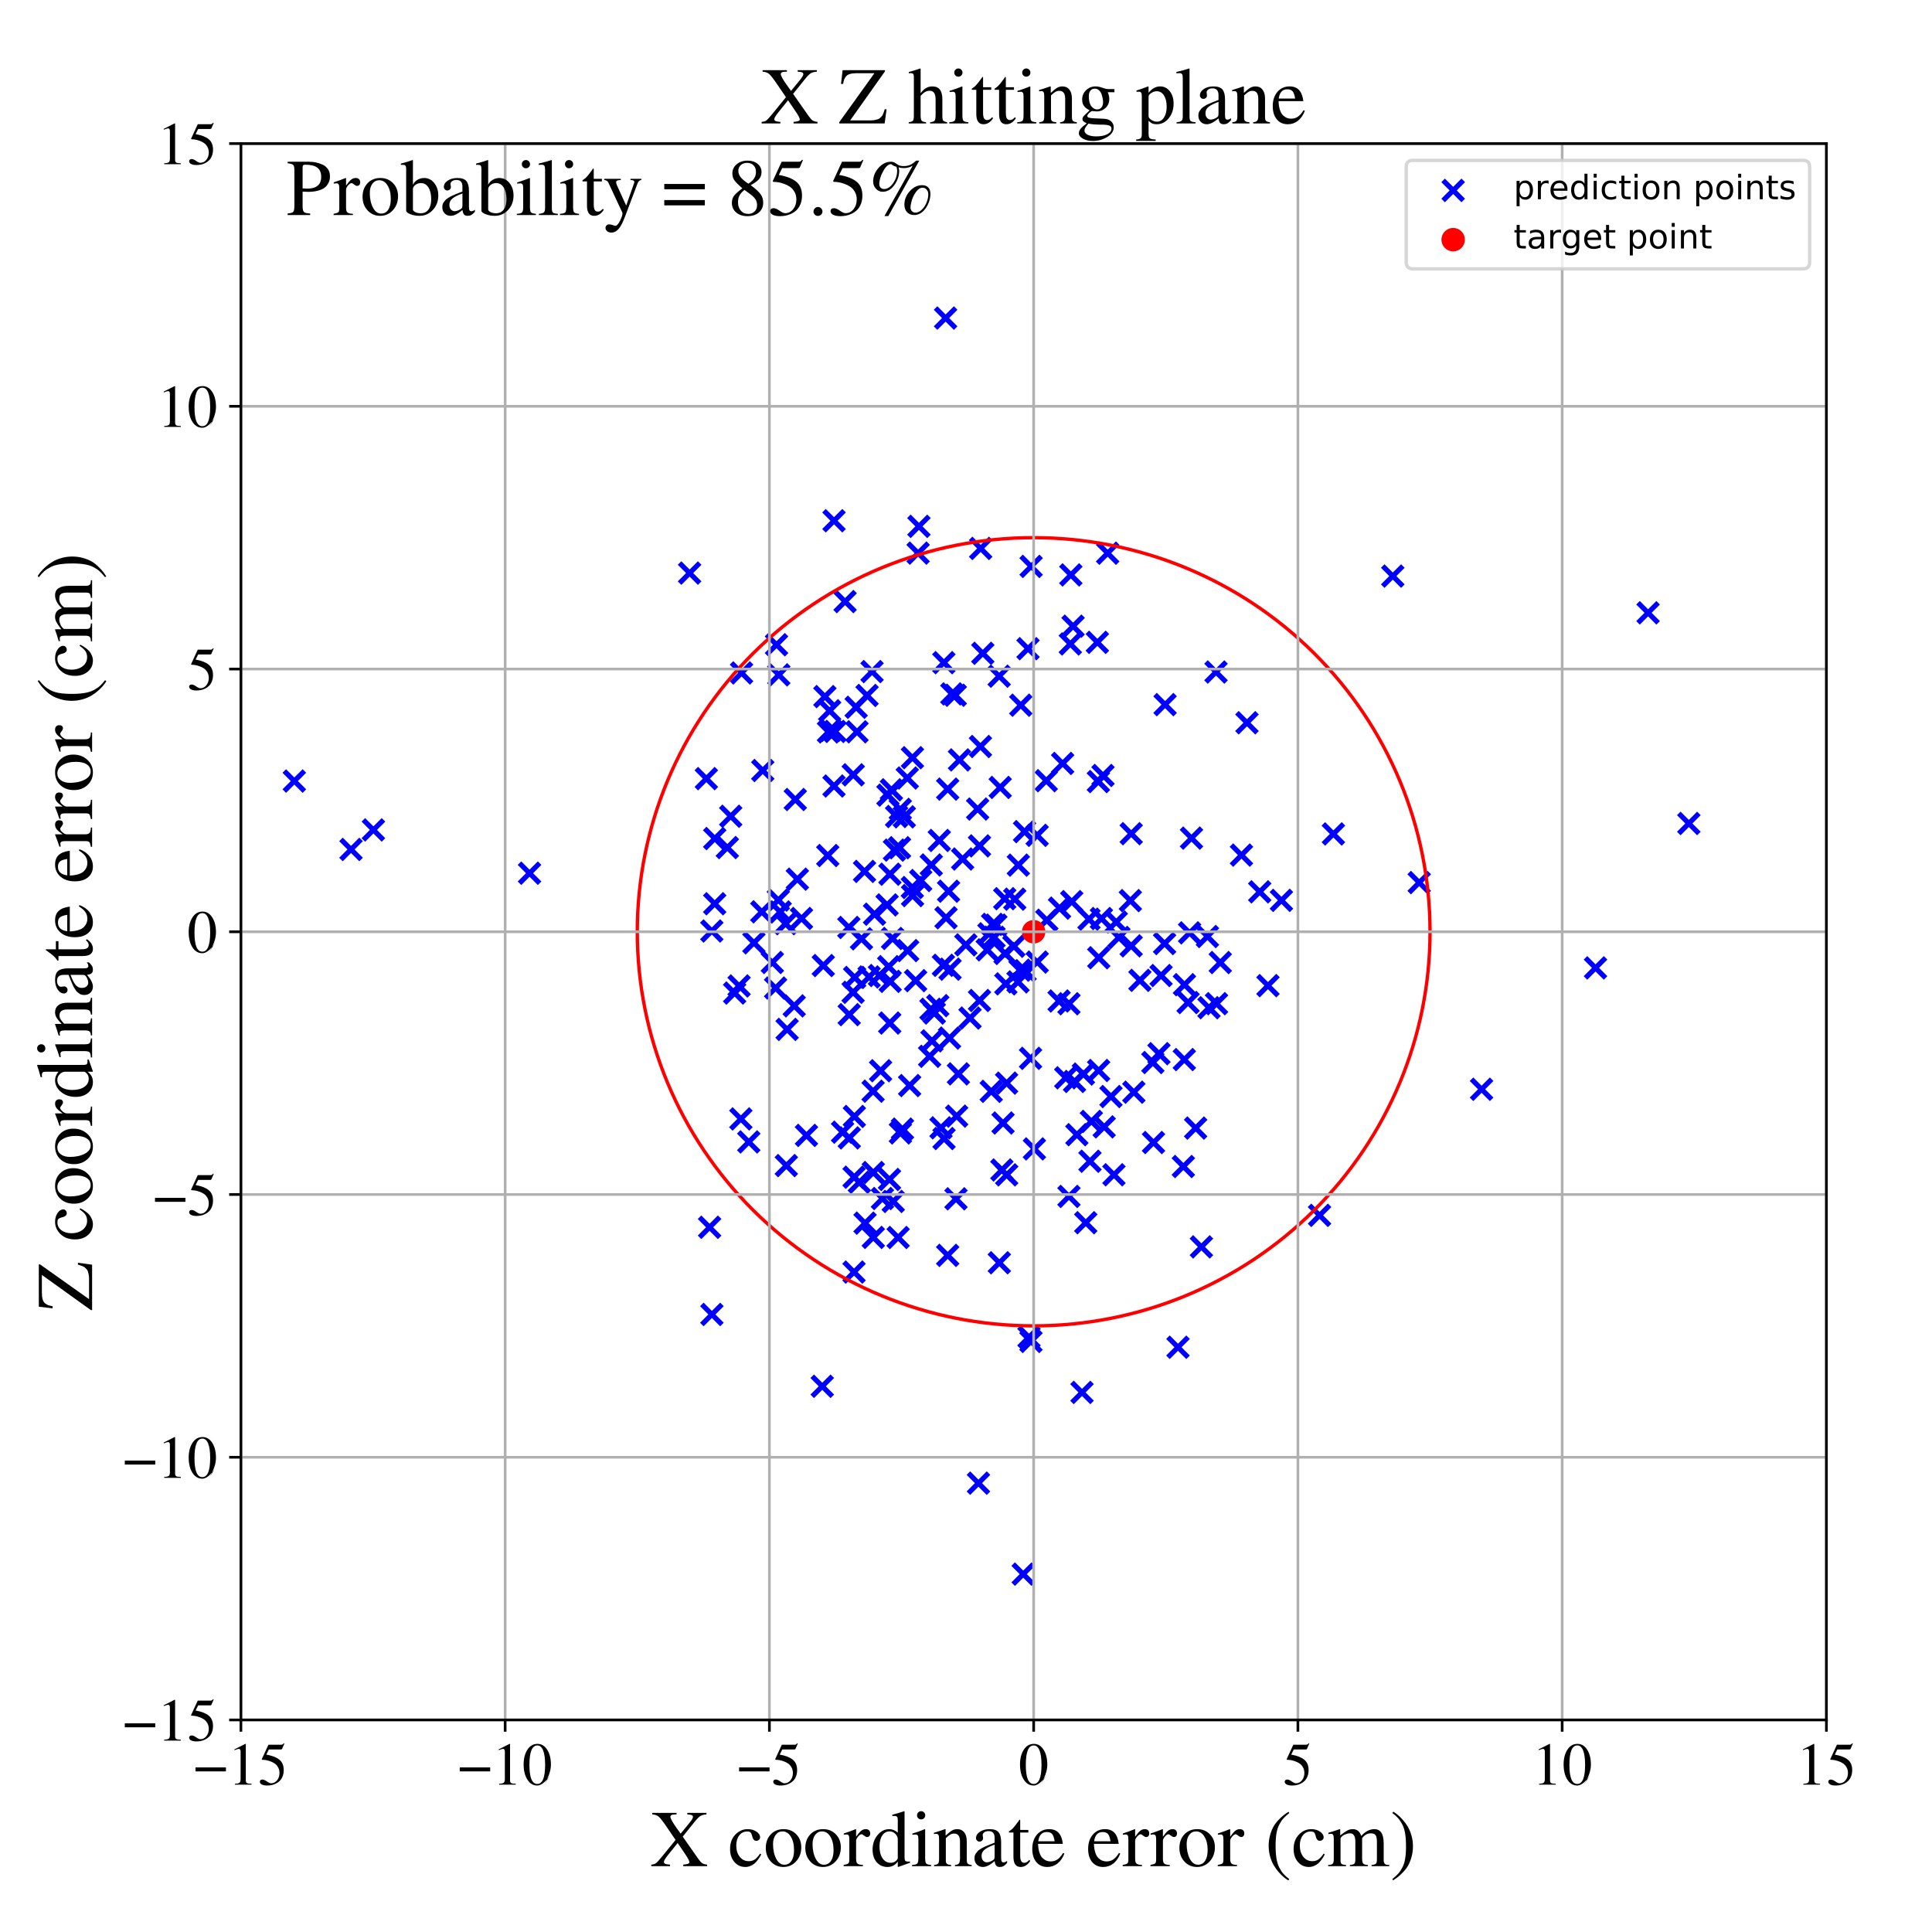 <?xml version="1.0" encoding="utf-8" standalone="no"?>
<!DOCTYPE svg PUBLIC "-//W3C//DTD SVG 1.1//EN"
  "http://www.w3.org/Graphics/SVG/1.1/DTD/svg11.dtd">
<!-- Created with matplotlib (https://matplotlib.org/) -->
<svg height="576pt" version="1.1" viewBox="0 0 576 576" width="576pt" xmlns="http://www.w3.org/2000/svg" xmlns:xlink="http://www.w3.org/1999/xlink">
 <defs>
  <style type="text/css">
*{stroke-linecap:butt;stroke-linejoin:round;}
  </style>
 </defs>
 <g id="figure_1">
  <g id="patch_1">
   <path d="M 0 576 
L 576 576 
L 576 0 
L 0 0 
z
" style="fill:#ffffff;"/>
  </g>
  <g id="axes_1">
   <g id="patch_2">
    <path d="M 71.822 512.784 
L 544.52 512.784 
L 544.52 42.802 
L 71.822 42.802 
z
" style="fill:#ffffff;"/>
   </g>
   <g id="PathCollection_1">
    <defs>
     <path d="M -3 3 
L 3 -3 
M -3 -3 
L 3 3 
" id="m3864f3c4ce" style="stroke:#0000ff;stroke-width:1.5;"/>
    </defs>
    <g clip-path="url(#p4ca5eba2db)">
     <use style="fill:#0000ff;stroke:#0000ff;stroke-width:1.5;" x="232.047" xlink:href="#m3864f3c4ce" y="268.35"/>
     <use style="fill:#0000ff;stroke:#0000ff;stroke-width:1.5;" x="26.968" xlink:href="#m3864f3c4ce" y="341.248"/>
     <use style="fill:#0000ff;stroke:#0000ff;stroke-width:1.5;" x="262.2" xlink:href="#m3864f3c4ce" y="290.835"/>
     <use style="fill:#0000ff;stroke:#0000ff;stroke-width:1.5;" x="268.408" xlink:href="#m3864f3c4ce" y="241.305"/>
     <use style="fill:#0000ff;stroke:#0000ff;stroke-width:1.5;" x="231.233" xlink:href="#m3864f3c4ce" y="294.568"/>
     <use style="fill:#0000ff;stroke:#0000ff;stroke-width:1.5;" x="346.158" xlink:href="#m3864f3c4ce" y="290.838"/>
     <use style="fill:#0000ff;stroke:#0000ff;stroke-width:1.5;" x="264.47" xlink:href="#m3864f3c4ce" y="269.785"/>
     <use style="fill:#0000ff;stroke:#0000ff;stroke-width:1.5;" x="283.242" xlink:href="#m3864f3c4ce" y="288.948"/>
     <use style="fill:#0000ff;stroke:#0000ff;stroke-width:1.5;" x="245.924" xlink:href="#m3864f3c4ce" y="207.681"/>
     <use style="fill:#0000ff;stroke:#0000ff;stroke-width:1.5;" x="304.092" xlink:href="#m3864f3c4ce" y="289.241"/>
     <use style="fill:#0000ff;stroke:#0000ff;stroke-width:1.5;" x="269.06" xlink:href="#m3864f3c4ce" y="336.622"/>
     <use style="fill:#0000ff;stroke:#0000ff;stroke-width:1.5;" x="272.977" xlink:href="#m3864f3c4ce" y="292.366"/>
     <use style="fill:#0000ff;stroke:#0000ff;stroke-width:1.5;" x="248.64" xlink:href="#m3864f3c4ce" y="234.336"/>
     <use style="fill:#0000ff;stroke:#0000ff;stroke-width:1.5;" x="263.086" xlink:href="#m3864f3c4ce" y="357.318"/>
     <use style="fill:#0000ff;stroke:#0000ff;stroke-width:1.5;" x="238.955" xlink:href="#m3864f3c4ce" y="273.824"/>
     <use style="fill:#0000ff;stroke:#0000ff;stroke-width:1.5;" x="265.39" xlink:href="#m3864f3c4ce" y="292.578"/>
     <use style="fill:#0000ff;stroke:#0000ff;stroke-width:1.5;" x="324.958" xlink:href="#m3864f3c4ce" y="346.207"/>
     <use style="fill:#0000ff;stroke:#0000ff;stroke-width:1.5;" x="268.177" xlink:href="#m3864f3c4ce" y="252.736"/>
     <use style="fill:#0000ff;stroke:#0000ff;stroke-width:1.5;" x="277.543" xlink:href="#m3864f3c4ce" y="300.901"/>
     <use style="fill:#0000ff;stroke:#0000ff;stroke-width:1.5;" x="210.588" xlink:href="#m3864f3c4ce" y="232.137"/>
     <use style="fill:#0000ff;stroke:#0000ff;stroke-width:1.5;" x="397.538" xlink:href="#m3864f3c4ce" y="248.626"/>
     <use style="fill:#0000ff;stroke:#0000ff;stroke-width:1.5;" x="315.883" xlink:href="#m3864f3c4ce" y="270.746"/>
     <use style="fill:#0000ff;stroke:#0000ff;stroke-width:1.5;" x="298.692" xlink:href="#m3864f3c4ce" y="348.812"/>
     <use style="fill:#0000ff;stroke:#0000ff;stroke-width:1.5;" x="213.093" xlink:href="#m3864f3c4ce" y="250.001"/>
     <use style="fill:#0000ff;stroke:#0000ff;stroke-width:1.5;" x="322.999" xlink:href="#m3864f3c4ce" y="320.219"/>
     <use style="fill:#0000ff;stroke:#0000ff;stroke-width:1.5;" x="230.262" xlink:href="#m3864f3c4ce" y="286.95"/>
     <use style="fill:#0000ff;stroke:#0000ff;stroke-width:1.5;" x="281.449" xlink:href="#m3864f3c4ce" y="339.44"/>
     <use style="fill:#0000ff;stroke:#0000ff;stroke-width:1.5;" x="354.662" xlink:href="#m3864f3c4ce" y="278.118"/>
     <use style="fill:#0000ff;stroke:#0000ff;stroke-width:1.5;" x="393.409" xlink:href="#m3864f3c4ce" y="362.342"/>
     <use style="fill:#0000ff;stroke:#0000ff;stroke-width:1.5;" x="267.767" xlink:href="#m3864f3c4ce" y="368.939"/>
     <use style="fill:#0000ff;stroke:#0000ff;stroke-width:1.5;" x="294.836" xlink:href="#m3864f3c4ce" y="278.401"/>
     <use style="fill:#0000ff;stroke:#0000ff;stroke-width:1.5;" x="264.724" xlink:href="#m3864f3c4ce" y="237.061"/>
     <use style="fill:#0000ff;stroke:#0000ff;stroke-width:1.5;" x="327.541" xlink:href="#m3864f3c4ce" y="319.148"/>
     <use style="fill:#0000ff;stroke:#0000ff;stroke-width:1.5;" x="220.348" xlink:href="#m3864f3c4ce" y="293.946"/>
     <use style="fill:#0000ff;stroke:#0000ff;stroke-width:1.5;" x="281.258" xlink:href="#m3864f3c4ce" y="287.793"/>
     <use style="fill:#0000ff;stroke:#0000ff;stroke-width:1.5;" x="345.525" xlink:href="#m3864f3c4ce" y="314.139"/>
     <use style="fill:#0000ff;stroke:#0000ff;stroke-width:1.5;" x="316.814" xlink:href="#m3864f3c4ce" y="227.609"/>
     <use style="fill:#0000ff;stroke:#0000ff;stroke-width:1.5;" x="315.748" xlink:href="#m3864f3c4ce" y="298.43"/>
     <use style="fill:#0000ff;stroke:#0000ff;stroke-width:1.5;" x="251.949" xlink:href="#m3864f3c4ce" y="179.351"/>
     <use style="fill:#0000ff;stroke:#0000ff;stroke-width:1.5;" x="332.102" xlink:href="#m3864f3c4ce" y="350.24"/>
     <use style="fill:#0000ff;stroke:#0000ff;stroke-width:1.5;" x="259.988" xlink:href="#m3864f3c4ce" y="200.221"/>
     <use style="fill:#0000ff;stroke:#0000ff;stroke-width:1.5;" x="231.51" xlink:href="#m3864f3c4ce" y="192.218"/>
     <use style="fill:#0000ff;stroke:#0000ff;stroke-width:1.5;" x="282.538" xlink:href="#m3864f3c4ce" y="374.269"/>
     <use style="fill:#0000ff;stroke:#0000ff;stroke-width:1.5;" x="347.207" xlink:href="#m3864f3c4ce" y="281.308"/>
     <use style="fill:#0000ff;stroke:#0000ff;stroke-width:1.5;" x="331.222" xlink:href="#m3864f3c4ce" y="326.919"/>
     <use style="fill:#0000ff;stroke:#0000ff;stroke-width:1.5;" x="297.939" xlink:href="#m3864f3c4ce" y="376.477"/>
     <use style="fill:#0000ff;stroke:#0000ff;stroke-width:1.5;" x="318.694" xlink:href="#m3864f3c4ce" y="356.698"/>
     <use style="fill:#0000ff;stroke:#0000ff;stroke-width:1.5;" x="280.034" xlink:href="#m3864f3c4ce" y="250.569"/>
     <use style="fill:#0000ff;stroke:#0000ff;stroke-width:1.5;" x="212.24" xlink:href="#m3864f3c4ce" y="391.886"/>
     <use style="fill:#0000ff;stroke:#0000ff;stroke-width:1.5;" x="283.091" xlink:href="#m3864f3c4ce" y="309.486"/>
     <use style="fill:#0000ff;stroke:#0000ff;stroke-width:1.5;" x="257.903" xlink:href="#m3864f3c4ce" y="364.662"/>
     <use style="fill:#0000ff;stroke:#0000ff;stroke-width:1.5;" x="284.801" xlink:href="#m3864f3c4ce" y="207.279"/>
     <use style="fill:#0000ff;stroke:#0000ff;stroke-width:1.5;" x="305.451" xlink:href="#m3864f3c4ce" y="247.937"/>
     <use style="fill:#0000ff;stroke:#0000ff;stroke-width:1.5;" x="257.749" xlink:href="#m3864f3c4ce" y="259.796"/>
     <use style="fill:#0000ff;stroke:#0000ff;stroke-width:1.5;" x="308.395" xlink:href="#m3864f3c4ce" y="342.526"/>
     <use style="fill:#0000ff;stroke:#0000ff;stroke-width:1.5;" x="262.535" xlink:href="#m3864f3c4ce" y="319.224"/>
     <use style="fill:#0000ff;stroke:#0000ff;stroke-width:1.5;" x="268.439" xlink:href="#m3864f3c4ce" y="337.771"/>
     <use style="fill:#0000ff;stroke:#0000ff;stroke-width:1.5;" x="254.802" xlink:href="#m3864f3c4ce" y="291.414"/>
     <use style="fill:#0000ff;stroke:#0000ff;stroke-width:1.5;" x="321.056" xlink:href="#m3864f3c4ce" y="338.292"/>
     <use style="fill:#0000ff;stroke:#0000ff;stroke-width:1.5;" x="293.009" xlink:href="#m3864f3c4ce" y="194.778"/>
     <use style="fill:#0000ff;stroke:#0000ff;stroke-width:1.5;" x="271.193" xlink:href="#m3864f3c4ce" y="323.642"/>
     <use style="fill:#0000ff;stroke:#0000ff;stroke-width:1.5;" x="287.95" xlink:href="#m3864f3c4ce" y="281.693"/>
     <use style="fill:#0000ff;stroke:#0000ff;stroke-width:1.5;" x="42.815" xlink:href="#m3864f3c4ce" y="363.639"/>
     <use style="fill:#0000ff;stroke:#0000ff;stroke-width:1.5;" x="356.467" xlink:href="#m3864f3c4ce" y="336.316"/>
     <use style="fill:#0000ff;stroke:#0000ff;stroke-width:1.5;" x="254.384" xlink:href="#m3864f3c4ce" y="230.998"/>
     <use style="fill:#0000ff;stroke:#0000ff;stroke-width:1.5;" x="227.124" xlink:href="#m3864f3c4ce" y="271.845"/>
     <use style="fill:#0000ff;stroke:#0000ff;stroke-width:1.5;" x="282.54" xlink:href="#m3864f3c4ce" y="235.265"/>
     <use style="fill:#0000ff;stroke:#0000ff;stroke-width:1.5;" x="330.233" xlink:href="#m3864f3c4ce" y="164.923"/>
     <use style="fill:#0000ff;stroke:#0000ff;stroke-width:1.5;" x="217.853" xlink:href="#m3864f3c4ce" y="243.358"/>
     <use style="fill:#0000ff;stroke:#0000ff;stroke-width:1.5;" x="375.568" xlink:href="#m3864f3c4ce" y="265.888"/>
     <use style="fill:#0000ff;stroke:#0000ff;stroke-width:1.5;" x="272" xlink:href="#m3864f3c4ce" y="264.599"/>
     <use style="fill:#0000ff;stroke:#0000ff;stroke-width:1.5;" x="328.367" xlink:href="#m3864f3c4ce" y="273.846"/>
     <use style="fill:#0000ff;stroke:#0000ff;stroke-width:1.5;" x="245.145" xlink:href="#m3864f3c4ce" y="413.304"/>
     <use style="fill:#0000ff;stroke:#0000ff;stroke-width:1.5;" x="277.155" xlink:href="#m3864f3c4ce" y="314.927"/>
     <use style="fill:#0000ff;stroke:#0000ff;stroke-width:1.5;" x="359.979" xlink:href="#m3864f3c4ce" y="279.212"/>
     <use style="fill:#0000ff;stroke:#0000ff;stroke-width:1.5;" x="353.086" xlink:href="#m3864f3c4ce" y="315.899"/>
     <use style="fill:#0000ff;stroke:#0000ff;stroke-width:1.5;" x="234.668" xlink:href="#m3864f3c4ce" y="306.9"/>
     <use style="fill:#0000ff;stroke:#0000ff;stroke-width:1.5;" x="227.404" xlink:href="#m3864f3c4ce" y="229.713"/>
     <use style="fill:#0000ff;stroke:#0000ff;stroke-width:1.5;" x="360.437" xlink:href="#m3864f3c4ce" y="300.437"/>
     <use style="fill:#0000ff;stroke:#0000ff;stroke-width:1.5;" x="246.788" xlink:href="#m3864f3c4ce" y="255.063"/>
     <use style="fill:#0000ff;stroke:#0000ff;stroke-width:1.5;" x="343.709" xlink:href="#m3864f3c4ce" y="316.774"/>
     <use style="fill:#0000ff;stroke:#0000ff;stroke-width:1.5;" x="292.022" xlink:href="#m3864f3c4ce" y="252.188"/>
     <use style="fill:#0000ff;stroke:#0000ff;stroke-width:1.5;" x="254.711" xlink:href="#m3864f3c4ce" y="332.859"/>
     <use style="fill:#0000ff;stroke:#0000ff;stroke-width:1.5;" x="264.958" xlink:href="#m3864f3c4ce" y="288.196"/>
     <use style="fill:#0000ff;stroke:#0000ff;stroke-width:1.5;" x="286.997" xlink:href="#m3864f3c4ce" y="256.104"/>
     <use style="fill:#0000ff;stroke:#0000ff;stroke-width:1.5;" x="628.66" xlink:href="#m3864f3c4ce" y="246.741"/>
     <use style="fill:#0000ff;stroke:#0000ff;stroke-width:1.5;" x="19.561" xlink:href="#m3864f3c4ce" y="324.041"/>
     <use style="fill:#0000ff;stroke:#0000ff;stroke-width:1.5;" x="295.932" xlink:href="#m3864f3c4ce" y="275.588"/>
     <use style="fill:#0000ff;stroke:#0000ff;stroke-width:1.5;" x="324.664" xlink:href="#m3864f3c4ce" y="274.04"/>
     <use style="fill:#0000ff;stroke:#0000ff;stroke-width:1.5;" x="236.781" xlink:href="#m3864f3c4ce" y="299.886"/>
     <use style="fill:#0000ff;stroke:#0000ff;stroke-width:1.5;" x="266.309" xlink:href="#m3864f3c4ce" y="358.189"/>
     <use style="fill:#0000ff;stroke:#0000ff;stroke-width:1.5;" x="240.433" xlink:href="#m3864f3c4ce" y="338.505"/>
     <use style="fill:#0000ff;stroke:#0000ff;stroke-width:1.5;" x="260.357" xlink:href="#m3864f3c4ce" y="368.918"/>
     <use style="fill:#0000ff;stroke:#0000ff;stroke-width:1.5;" x="491.349" xlink:href="#m3864f3c4ce" y="182.702"/>
     <use style="fill:#0000ff;stroke:#0000ff;stroke-width:1.5;" x="286.055" xlink:href="#m3864f3c4ce" y="226.56"/>
     <use style="fill:#0000ff;stroke:#0000ff;stroke-width:1.5;" x="351.204" xlink:href="#m3864f3c4ce" y="401.664"/>
     <use style="fill:#0000ff;stroke:#0000ff;stroke-width:1.5;" x="362.688" xlink:href="#m3864f3c4ce" y="299.23"/>
     <use style="fill:#0000ff;stroke:#0000ff;stroke-width:1.5;" x="269.611" xlink:href="#m3864f3c4ce" y="243.537"/>
     <use style="fill:#0000ff;stroke:#0000ff;stroke-width:1.5;" x="216.847" xlink:href="#m3864f3c4ce" y="252.69"/>
     <use style="fill:#0000ff;stroke:#0000ff;stroke-width:1.5;" x="317.737" xlink:href="#m3864f3c4ce" y="321.328"/>
     <use style="fill:#0000ff;stroke:#0000ff;stroke-width:1.5;" x="299.546" xlink:href="#m3864f3c4ce" y="267.927"/>
     <use style="fill:#0000ff;stroke:#0000ff;stroke-width:1.5;" x="256.836" xlink:href="#m3864f3c4ce" y="279.896"/>
     <use style="fill:#0000ff;stroke:#0000ff;stroke-width:1.5;" x="248.96" xlink:href="#m3864f3c4ce" y="218.066"/>
     <use style="fill:#0000ff;stroke:#0000ff;stroke-width:1.5;" x="600.804" xlink:href="#m3864f3c4ce" y="319.989"/>
     <use style="fill:#0000ff;stroke:#0000ff;stroke-width:1.5;" x="221.09" xlink:href="#m3864f3c4ce" y="200.626"/>
     <use style="fill:#0000ff;stroke:#0000ff;stroke-width:1.5;" x="339.849" xlink:href="#m3864f3c4ce" y="292.274"/>
     <use style="fill:#0000ff;stroke:#0000ff;stroke-width:1.5;" x="273.723" xlink:href="#m3864f3c4ce" y="164.9"/>
     <use style="fill:#0000ff;stroke:#0000ff;stroke-width:1.5;" x="362.542" xlink:href="#m3864f3c4ce" y="200.353"/>
     <use style="fill:#0000ff;stroke:#0000ff;stroke-width:1.5;" x="333.581" xlink:href="#m3864f3c4ce" y="279.488"/>
     <use style="fill:#0000ff;stroke:#0000ff;stroke-width:1.5;" x="309.232" xlink:href="#m3864f3c4ce" y="286.828"/>
     <use style="fill:#0000ff;stroke:#0000ff;stroke-width:1.5;" x="223.241" xlink:href="#m3864f3c4ce" y="340.448"/>
     <use style="fill:#0000ff;stroke:#0000ff;stroke-width:1.5;" x="323.704" xlink:href="#m3864f3c4ce" y="364.534"/>
     <use style="fill:#0000ff;stroke:#0000ff;stroke-width:1.5;" x="354.205" xlink:href="#m3864f3c4ce" y="298.897"/>
     <use style="fill:#0000ff;stroke:#0000ff;stroke-width:1.5;" x="267.31" xlink:href="#m3864f3c4ce" y="243.426"/>
     <use style="fill:#0000ff;stroke:#0000ff;stroke-width:1.5;" x="358.183" xlink:href="#m3864f3c4ce" y="371.741"/>
     <use style="fill:#0000ff;stroke:#0000ff;stroke-width:1.5;" x="212.222" xlink:href="#m3864f3c4ce" y="277.565"/>
     <use style="fill:#0000ff;stroke:#0000ff;stroke-width:1.5;" x="87.751" xlink:href="#m3864f3c4ce" y="232.857"/>
     <use style="fill:#0000ff;stroke:#0000ff;stroke-width:1.5;" x="598.712" xlink:href="#m3864f3c4ce" y="205.394"/>
     <use style="fill:#0000ff;stroke:#0000ff;stroke-width:1.5;" x="355.225" xlink:href="#m3864f3c4ce" y="249.873"/>
     <use style="fill:#0000ff;stroke:#0000ff;stroke-width:1.5;" x="254.63" xlink:href="#m3864f3c4ce" y="350.961"/>
     <use style="fill:#0000ff;stroke:#0000ff;stroke-width:1.5;" x="328.843" xlink:href="#m3864f3c4ce" y="231.197"/>
     <use style="fill:#0000ff;stroke:#0000ff;stroke-width:1.5;" x="302.269" xlink:href="#m3864f3c4ce" y="282.122"/>
     <use style="fill:#0000ff;stroke:#0000ff;stroke-width:1.5;" x="237.104" xlink:href="#m3864f3c4ce" y="238.363"/>
     <use style="fill:#0000ff;stroke:#0000ff;stroke-width:1.5;" x="279.593" xlink:href="#m3864f3c4ce" y="299.821"/>
     <use style="fill:#0000ff;stroke:#0000ff;stroke-width:1.5;" x="299.043" xlink:href="#m3864f3c4ce" y="334.808"/>
     <use style="fill:#0000ff;stroke:#0000ff;stroke-width:1.5;" x="302.534" xlink:href="#m3864f3c4ce" y="268.076"/>
     <use style="fill:#0000ff;stroke:#0000ff;stroke-width:1.5;" x="300.104" xlink:href="#m3864f3c4ce" y="322.915"/>
     <use style="fill:#0000ff;stroke:#0000ff;stroke-width:1.5;" x="248.653" xlink:href="#m3864f3c4ce" y="155.254"/>
     <use style="fill:#0000ff;stroke:#0000ff;stroke-width:1.5;" x="104.651" xlink:href="#m3864f3c4ce" y="253.254"/>
     <use style="fill:#0000ff;stroke:#0000ff;stroke-width:1.5;" x="307.411" xlink:href="#m3864f3c4ce" y="168.868"/>
     <use style="fill:#0000ff;stroke:#0000ff;stroke-width:1.5;" x="307.243" xlink:href="#m3864f3c4ce" y="315.529"/>
     <use style="fill:#0000ff;stroke:#0000ff;stroke-width:1.5;" x="285.009" xlink:href="#m3864f3c4ce" y="357.411"/>
     <use style="fill:#0000ff;stroke:#0000ff;stroke-width:1.5;" x="213.082" xlink:href="#m3864f3c4ce" y="269.437"/>
     <use style="fill:#0000ff;stroke:#0000ff;stroke-width:1.5;" x="254.344" xlink:href="#m3864f3c4ce" y="295.847"/>
     <use style="fill:#0000ff;stroke:#0000ff;stroke-width:1.5;" x="503.506" xlink:href="#m3864f3c4ce" y="245.505"/>
     <use style="fill:#0000ff;stroke:#0000ff;stroke-width:1.5;" x="289.198" xlink:href="#m3864f3c4ce" y="303.522"/>
     <use style="fill:#0000ff;stroke:#0000ff;stroke-width:1.5;" x="265.259" xlink:href="#m3864f3c4ce" y="305.005"/>
     <use style="fill:#0000ff;stroke:#0000ff;stroke-width:1.5;" x="299.645" xlink:href="#m3864f3c4ce" y="284.263"/>
     <use style="fill:#0000ff;stroke:#0000ff;stroke-width:1.5;" x="291.713" xlink:href="#m3864f3c4ce" y="442.183"/>
     <use style="fill:#0000ff;stroke:#0000ff;stroke-width:1.5;" x="311.923" xlink:href="#m3864f3c4ce" y="232.757"/>
     <use style="fill:#0000ff;stroke:#0000ff;stroke-width:1.5;" x="224.769" xlink:href="#m3864f3c4ce" y="281.085"/>
     <use style="fill:#0000ff;stroke:#0000ff;stroke-width:1.5;" x="277.852" xlink:href="#m3864f3c4ce" y="310.314"/>
     <use style="fill:#0000ff;stroke:#0000ff;stroke-width:1.5;" x="337.24" xlink:href="#m3864f3c4ce" y="281.988"/>
     <use style="fill:#0000ff;stroke:#0000ff;stroke-width:1.5;" x="205.599" xlink:href="#m3864f3c4ce" y="170.854"/>
     <use style="fill:#0000ff;stroke:#0000ff;stroke-width:1.5;" x="319.255" xlink:href="#m3864f3c4ce" y="171.405"/>
     <use style="fill:#0000ff;stroke:#0000ff;stroke-width:1.5;" x="211.555" xlink:href="#m3864f3c4ce" y="365.898"/>
     <use style="fill:#0000ff;stroke:#0000ff;stroke-width:1.5;" x="274.494" xlink:href="#m3864f3c4ce" y="262.523"/>
     <use style="fill:#0000ff;stroke:#0000ff;stroke-width:1.5;" x="298.195" xlink:href="#m3864f3c4ce" y="234.764"/>
     <use style="fill:#0000ff;stroke:#0000ff;stroke-width:1.5;" x="327.581" xlink:href="#m3864f3c4ce" y="285.534"/>
     <use style="fill:#0000ff;stroke:#0000ff;stroke-width:1.5;" x="258.5" xlink:href="#m3864f3c4ce" y="207.341"/>
     <use style="fill:#0000ff;stroke:#0000ff;stroke-width:1.5;" x="343.9" xlink:href="#m3864f3c4ce" y="340.625"/>
     <use style="fill:#0000ff;stroke:#0000ff;stroke-width:1.5;" x="265.321" xlink:href="#m3864f3c4ce" y="260.632"/>
     <use style="fill:#0000ff;stroke:#0000ff;stroke-width:1.5;" x="307.367" xlink:href="#m3864f3c4ce" y="399.931"/>
     <use style="fill:#0000ff;stroke:#0000ff;stroke-width:1.5;" x="282.801" xlink:href="#m3864f3c4ce" y="265.705"/>
     <use style="fill:#0000ff;stroke:#0000ff;stroke-width:1.5;" x="266.103" xlink:href="#m3864f3c4ce" y="279.793"/>
     <use style="fill:#0000ff;stroke:#0000ff;stroke-width:1.5;" x="337.254" xlink:href="#m3864f3c4ce" y="248.548"/>
     <use style="fill:#0000ff;stroke:#0000ff;stroke-width:1.5;" x="266.67" xlink:href="#m3864f3c4ce" y="253.451"/>
     <use style="fill:#0000ff;stroke:#0000ff;stroke-width:1.5;" x="353.121" xlink:href="#m3864f3c4ce" y="293.57"/>
     <use style="fill:#0000ff;stroke:#0000ff;stroke-width:1.5;" x="296.35" xlink:href="#m3864f3c4ce" y="279.422"/>
     <use style="fill:#0000ff;stroke:#0000ff;stroke-width:1.5;" x="251.196" xlink:href="#m3864f3c4ce" y="337.542"/>
     <use style="fill:#0000ff;stroke:#0000ff;stroke-width:1.5;" x="352.799" xlink:href="#m3864f3c4ce" y="347.779"/>
     <use style="fill:#0000ff;stroke:#0000ff;stroke-width:1.5;" x="220.879" xlink:href="#m3864f3c4ce" y="333.588"/>
     <use style="fill:#0000ff;stroke:#0000ff;stroke-width:1.5;" x="303.599" xlink:href="#m3864f3c4ce" y="257.931"/>
     <use style="fill:#0000ff;stroke:#0000ff;stroke-width:1.5;" x="338.038" xlink:href="#m3864f3c4ce" y="325.621"/>
     <use style="fill:#0000ff;stroke:#0000ff;stroke-width:1.5;" x="281.919" xlink:href="#m3864f3c4ce" y="94.823"/>
     <use style="fill:#0000ff;stroke:#0000ff;stroke-width:1.5;" x="325.377" xlink:href="#m3864f3c4ce" y="334.329"/>
     <use style="fill:#0000ff;stroke:#0000ff;stroke-width:1.5;" x="475.684" xlink:href="#m3864f3c4ce" y="288.566"/>
     <use style="fill:#0000ff;stroke:#0000ff;stroke-width:1.5;" x="253.072" xlink:href="#m3864f3c4ce" y="276.507"/>
     <use style="fill:#0000ff;stroke:#0000ff;stroke-width:1.5;" x="273.967" xlink:href="#m3864f3c4ce" y="156.927"/>
     <use style="fill:#0000ff;stroke:#0000ff;stroke-width:1.5;" x="254.615" xlink:href="#m3864f3c4ce" y="379.247"/>
     <use style="fill:#0000ff;stroke:#0000ff;stroke-width:1.5;" x="370.126" xlink:href="#m3864f3c4ce" y="254.934"/>
     <use style="fill:#0000ff;stroke:#0000ff;stroke-width:1.5;" x="303.507" xlink:href="#m3864f3c4ce" y="292.739"/>
     <use style="fill:#0000ff;stroke:#0000ff;stroke-width:1.5;" x="297.893" xlink:href="#m3864f3c4ce" y="201.596"/>
     <use style="fill:#0000ff;stroke:#0000ff;stroke-width:1.5;" x="363.806" xlink:href="#m3864f3c4ce" y="286.968"/>
     <use style="fill:#0000ff;stroke:#0000ff;stroke-width:1.5;" x="281.397" xlink:href="#m3864f3c4ce" y="197.563"/>
     <use style="fill:#0000ff;stroke:#0000ff;stroke-width:1.5;" x="292.029" xlink:href="#m3864f3c4ce" y="298.28"/>
     <use style="fill:#0000ff;stroke:#0000ff;stroke-width:1.5;" x="304.331" xlink:href="#m3864f3c4ce" y="210.246"/>
     <use style="fill:#0000ff;stroke:#0000ff;stroke-width:1.5;" x="292.375" xlink:href="#m3864f3c4ce" y="163.505"/>
     <use style="fill:#0000ff;stroke:#0000ff;stroke-width:1.5;" x="382.039" xlink:href="#m3864f3c4ce" y="268.43"/>
     <use style="fill:#0000ff;stroke:#0000ff;stroke-width:1.5;" x="232.188" xlink:href="#m3864f3c4ce" y="201.197"/>
     <use style="fill:#0000ff;stroke:#0000ff;stroke-width:1.5;" x="336.997" xlink:href="#m3864f3c4ce" y="268.502"/>
     <use style="fill:#0000ff;stroke:#0000ff;stroke-width:1.5;" x="332.8" xlink:href="#m3864f3c4ce" y="274.882"/>
     <use style="fill:#0000ff;stroke:#0000ff;stroke-width:1.5;" x="253.179" xlink:href="#m3864f3c4ce" y="302.506"/>
     <use style="fill:#0000ff;stroke:#0000ff;stroke-width:1.5;" x="259.111" xlink:href="#m3864f3c4ce" y="291.267"/>
     <use style="fill:#0000ff;stroke:#0000ff;stroke-width:1.5;" x="319.524" xlink:href="#m3864f3c4ce" y="268.803"/>
     <use style="fill:#0000ff;stroke:#0000ff;stroke-width:1.5;" x="260.728" xlink:href="#m3864f3c4ce" y="272.55"/>
     <use style="fill:#0000ff;stroke:#0000ff;stroke-width:1.5;" x="111.329" xlink:href="#m3864f3c4ce" y="247.426"/>
     <use style="fill:#0000ff;stroke:#0000ff;stroke-width:1.5;" x="285.211" xlink:href="#m3864f3c4ce" y="332.755"/>
     <use style="fill:#0000ff;stroke:#0000ff;stroke-width:1.5;" x="27.309" xlink:href="#m3864f3c4ce" y="284.319"/>
     <use style="fill:#0000ff;stroke:#0000ff;stroke-width:1.5;" x="260.361" xlink:href="#m3864f3c4ce" y="349.568"/>
     <use style="fill:#0000ff;stroke:#0000ff;stroke-width:1.5;" x="291.47" xlink:href="#m3864f3c4ce" y="241.203"/>
     <use style="fill:#0000ff;stroke:#0000ff;stroke-width:1.5;" x="272.033" xlink:href="#m3864f3c4ce" y="225.894"/>
     <use style="fill:#0000ff;stroke:#0000ff;stroke-width:1.5;" x="157.877" xlink:href="#m3864f3c4ce" y="260.331"/>
     <use style="fill:#0000ff;stroke:#0000ff;stroke-width:1.5;" x="415.242" xlink:href="#m3864f3c4ce" y="171.75"/>
     <use style="fill:#0000ff;stroke:#0000ff;stroke-width:1.5;" x="662.197" xlink:href="#m3864f3c4ce" y="240.172"/>
     <use style="fill:#0000ff;stroke:#0000ff;stroke-width:1.5;" x="247.351" xlink:href="#m3864f3c4ce" y="211.908"/>
     <use style="fill:#0000ff;stroke:#0000ff;stroke-width:1.5;" x="306.775" xlink:href="#m3864f3c4ce" y="398.656"/>
     <use style="fill:#0000ff;stroke:#0000ff;stroke-width:1.5;" x="299.876" xlink:href="#m3864f3c4ce" y="293.326"/>
     <use style="fill:#0000ff;stroke:#0000ff;stroke-width:1.5;" x="280.547" xlink:href="#m3864f3c4ce" y="336.245"/>
     <use style="fill:#0000ff;stroke:#0000ff;stroke-width:1.5;" x="270.611" xlink:href="#m3864f3c4ce" y="283.403"/>
     <use style="fill:#0000ff;stroke:#0000ff;stroke-width:1.5;" x="320.354" xlink:href="#m3864f3c4ce" y="322.419"/>
     <use style="fill:#0000ff;stroke:#0000ff;stroke-width:1.5;" x="329.194" xlink:href="#m3864f3c4ce" y="335.963"/>
     <use style="fill:#0000ff;stroke:#0000ff;stroke-width:1.5;" x="327.466" xlink:href="#m3864f3c4ce" y="233.02"/>
     <use style="fill:#0000ff;stroke:#0000ff;stroke-width:1.5;" x="371.769" xlink:href="#m3864f3c4ce" y="215.478"/>
     <use style="fill:#0000ff;stroke:#0000ff;stroke-width:1.5;" x="300.126" xlink:href="#m3864f3c4ce" y="350.264"/>
     <use style="fill:#0000ff;stroke:#0000ff;stroke-width:1.5;" x="232.602" xlink:href="#m3864f3c4ce" y="271.886"/>
     <use style="fill:#0000ff;stroke:#0000ff;stroke-width:1.5;" x="260.304" xlink:href="#m3864f3c4ce" y="325.325"/>
     <use style="fill:#0000ff;stroke:#0000ff;stroke-width:1.5;" x="305.616" xlink:href="#m3864f3c4ce" y="289.394"/>
     <use style="fill:#0000ff;stroke:#0000ff;stroke-width:1.5;" x="309.214" xlink:href="#m3864f3c4ce" y="249.042"/>
     <use style="fill:#0000ff;stroke:#0000ff;stroke-width:1.5;" x="441.711" xlink:href="#m3864f3c4ce" y="324.751"/>
     <use style="fill:#0000ff;stroke:#0000ff;stroke-width:1.5;" x="234.198" xlink:href="#m3864f3c4ce" y="275.386"/>
     <use style="fill:#0000ff;stroke:#0000ff;stroke-width:1.5;" x="256.202" xlink:href="#m3864f3c4ce" y="352.458"/>
     <use style="fill:#0000ff;stroke:#0000ff;stroke-width:1.5;" x="234.43" xlink:href="#m3864f3c4ce" y="347.5"/>
     <use style="fill:#0000ff;stroke:#0000ff;stroke-width:1.5;" x="570.356" xlink:href="#m3864f3c4ce" y="274.744"/>
     <use style="fill:#0000ff;stroke:#0000ff;stroke-width:1.5;" x="312.09" xlink:href="#m3864f3c4ce" y="274.354"/>
     <use style="fill:#0000ff;stroke:#0000ff;stroke-width:1.5;" x="247.626" xlink:href="#m3864f3c4ce" y="217.754"/>
     <use style="fill:#0000ff;stroke:#0000ff;stroke-width:1.5;" x="282.037" xlink:href="#m3864f3c4ce" y="273.618"/>
     <use style="fill:#0000ff;stroke:#0000ff;stroke-width:1.5;" x="305.06" xlink:href="#m3864f3c4ce" y="469.305"/>
     <use style="fill:#0000ff;stroke:#0000ff;stroke-width:1.5;" x="378.023" xlink:href="#m3864f3c4ce" y="293.853"/>
     <use style="fill:#0000ff;stroke:#0000ff;stroke-width:1.5;" x="296.894" xlink:href="#m3864f3c4ce" y="275.819"/>
     <use style="fill:#0000ff;stroke:#0000ff;stroke-width:1.5;" x="318.689" xlink:href="#m3864f3c4ce" y="299.252"/>
     <use style="fill:#0000ff;stroke:#0000ff;stroke-width:1.5;" x="322.587" xlink:href="#m3864f3c4ce" y="415.13"/>
     <use style="fill:#0000ff;stroke:#0000ff;stroke-width:1.5;" x="265.192" xlink:href="#m3864f3c4ce" y="351.644"/>
     <use style="fill:#0000ff;stroke:#0000ff;stroke-width:1.5;" x="319.102" xlink:href="#m3864f3c4ce" y="191.987"/>
     <use style="fill:#0000ff;stroke:#0000ff;stroke-width:1.5;" x="292.302" xlink:href="#m3864f3c4ce" y="222.558"/>
     <use style="fill:#0000ff;stroke:#0000ff;stroke-width:1.5;" x="347.352" xlink:href="#m3864f3c4ce" y="210.071"/>
     <use style="fill:#0000ff;stroke:#0000ff;stroke-width:1.5;" x="245.452" xlink:href="#m3864f3c4ce" y="287.865"/>
     <use style="fill:#0000ff;stroke:#0000ff;stroke-width:1.5;" x="246.995" xlink:href="#m3864f3c4ce" y="218.211"/>
     <use style="fill:#0000ff;stroke:#0000ff;stroke-width:1.5;" x="219.025" xlink:href="#m3864f3c4ce" y="296.063"/>
     <use style="fill:#0000ff;stroke:#0000ff;stroke-width:1.5;" x="255.25" xlink:href="#m3864f3c4ce" y="210.865"/>
     <use style="fill:#0000ff;stroke:#0000ff;stroke-width:1.5;" x="255.502" xlink:href="#m3864f3c4ce" y="218.178"/>
     <use style="fill:#0000ff;stroke:#0000ff;stroke-width:1.5;" x="327.163" xlink:href="#m3864f3c4ce" y="191.508"/>
     <use style="fill:#0000ff;stroke:#0000ff;stroke-width:1.5;" x="283.775" xlink:href="#m3864f3c4ce" y="206.874"/>
     <use style="fill:#0000ff;stroke:#0000ff;stroke-width:1.5;" x="270.495" xlink:href="#m3864f3c4ce" y="231.955"/>
     <use style="fill:#0000ff;stroke:#0000ff;stroke-width:1.5;" x="295.523" xlink:href="#m3864f3c4ce" y="325.37"/>
     <use style="fill:#0000ff;stroke:#0000ff;stroke-width:1.5;" x="277.645" xlink:href="#m3864f3c4ce" y="257.882"/>
     <use style="fill:#0000ff;stroke:#0000ff;stroke-width:1.5;" x="272.064" xlink:href="#m3864f3c4ce" y="267.005"/>
     <use style="fill:#0000ff;stroke:#0000ff;stroke-width:1.5;" x="319.923" xlink:href="#m3864f3c4ce" y="186.686"/>
     <use style="fill:#0000ff;stroke:#0000ff;stroke-width:1.5;" x="285.733" xlink:href="#m3864f3c4ce" y="320.16"/>
     <use style="fill:#0000ff;stroke:#0000ff;stroke-width:1.5;" x="306.488" xlink:href="#m3864f3c4ce" y="193.399"/>
     <use style="fill:#0000ff;stroke:#0000ff;stroke-width:1.5;" x="43.904" xlink:href="#m3864f3c4ce" y="281.787"/>
     <use style="fill:#0000ff;stroke:#0000ff;stroke-width:1.5;" x="294.333" xlink:href="#m3864f3c4ce" y="283.185"/>
     <use style="fill:#0000ff;stroke:#0000ff;stroke-width:1.5;" x="1049.628" xlink:href="#m3864f3c4ce" y="328.809"/>
     <use style="fill:#0000ff;stroke:#0000ff;stroke-width:1.5;" x="423.119" xlink:href="#m3864f3c4ce" y="263.126"/>
     <use style="fill:#0000ff;stroke:#0000ff;stroke-width:1.5;" x="265.764" xlink:href="#m3864f3c4ce" y="235.467"/>
     <use style="fill:#0000ff;stroke:#0000ff;stroke-width:1.5;" x="278.549" xlink:href="#m3864f3c4ce" y="302.021"/>
     <use style="fill:#0000ff;stroke:#0000ff;stroke-width:1.5;" x="253.201" xlink:href="#m3864f3c4ce" y="339.252"/>
     <use style="fill:#0000ff;stroke:#0000ff;stroke-width:1.5;" x="979.329" xlink:href="#m3864f3c4ce" y="283.794"/>
     <use style="fill:#0000ff;stroke:#0000ff;stroke-width:1.5;" x="237.724" xlink:href="#m3864f3c4ce" y="262.111"/>
    </g>
   </g>
   <g id="PathCollection_2">
    <defs>
     <path d="M 0 3 
C 0.796 3 1.559 2.684 2.121 2.121 
C 2.684 1.559 3 0.796 3 0 
C 3 -0.796 2.684 -1.559 2.121 -2.121 
C 1.559 -2.684 0.796 -3 0 -3 
C -0.796 -3 -1.559 -2.684 -2.121 -2.121 
C -2.684 -1.559 -3 -0.796 -3 0 
C -3 0.796 -2.684 1.559 -2.121 2.121 
C -1.559 2.684 -0.796 3 0 3 
z
" id="mf1c7077057" style="stroke:#ff0000;"/>
    </defs>
    <g clip-path="url(#p4ca5eba2db)">
     <use style="fill:#ff0000;stroke:#ff0000;" x="308.171" xlink:href="#mf1c7077057" y="277.793"/>
    </g>
   </g>
   <g id="patch_3">
    <path clip-path="url(#p4ca5eba2db)" d="M 308.171 395.288 
C 339.511 395.288 369.572 382.908 391.733 360.875 
C 413.894 338.841 426.346 308.953 426.346 277.793 
C 426.346 246.633 413.894 216.745 391.733 194.711 
C 369.572 172.677 339.511 160.297 308.171 160.297 
C 276.831 160.297 246.77 172.677 224.609 194.711 
C 202.448 216.745 189.997 246.633 189.997 277.793 
C 189.997 308.953 202.448 338.841 224.609 360.875 
C 246.77 382.908 276.831 395.288 308.171 395.288 
z
" style="fill:none;stroke:#ff0000;stroke-linejoin:miter;"/>
   </g>
   <g id="matplotlib.axis_1">
    <g id="xtick_1">
     <g id="line2d_1">
      <path clip-path="url(#p4ca5eba2db)" d="M 71.822 512.784 
L 71.822 42.802 
" style="fill:none;stroke:#b0b0b0;stroke-linecap:square;stroke-width:0.8;"/>
     </g>
     <g id="line2d_2">
      <defs>
       <path d="M 0 0 
L 0 3.5 
" id="m77d7b6e3ca" style="stroke:#000000;stroke-width:0.8;"/>
      </defs>
      <g>
       <use style="stroke:#000000;stroke-width:0.8;" x="71.822" xlink:href="#m77d7b6e3ca" y="512.784"/>
      </g>
     </g>
     <g id="text_1">
      <!-- −15 -->
      <defs>
       <path d="M 3 22 
L 3 28.594 
L 53.406 28.594 
L 53.406 22 
z
" id="FreeSerif-8722"/>
       <path d="M 18.297 59.297 
Q 16.5 59.297 11.094 57.094 
L 11.094 58.5 
L 29.094 67.594 
L 29.906 67.406 
L 29.906 7.406 
Q 29.906 3.797 31.703 2.688 
Q 33.5 1.594 39.406 1.5 
L 39.406 0 
L 11.797 0 
L 11.797 1.5 
Q 17.406 1.703 19.344 3.141 
Q 21.297 4.594 21.297 9.297 
L 21.297 54.594 
Q 21.297 59.297 18.297 59.297 
z
" id="FreeSerif-49"/>
       <path d="M 35.703 19.406 
Q 35.703 24.703 33.344 28.797 
Q 31 32.906 27.641 35.156 
Q 24.297 37.406 20.141 38.844 
Q 16 40.297 12.953 40.75 
Q 9.906 41.203 7.594 41.203 
Q 6.406 41.203 6.406 42 
Q 6.406 42.297 6.5 42.5 
L 17.406 66.203 
L 38.297 66.203 
Q 39.906 66.203 40.844 66.703 
Q 41.797 67.203 42.906 68.797 
L 43.797 68.094 
L 40 59.203 
Q 39.594 58.297 37.703 58.297 
L 18.094 58.297 
L 13.906 49.797 
Q 28.5 47.203 35.594 41.344 
Q 42.703 35.5 42.703 24.203 
Q 42.703 18.297 40.844 13.688 
Q 39 9.094 36.141 6.297 
Q 33.297 3.5 29.547 1.703 
Q 25.797 -0.094 22.344 -0.75 
Q 18.906 -1.406 15.406 -1.406 
Q 9.797 -1.406 6.5 0.25 
Q 3.203 1.906 3.203 4.797 
Q 3.203 8.5 7.5 8.5 
Q 10.297 8.5 14.75 5.391 
Q 19.203 2.297 21.797 2.297 
Q 27.703 2.297 31.703 7.25 
Q 35.703 12.203 35.703 19.406 
z
" id="FreeSerif-53"/>
      </defs>
      <g transform="translate(57.746 532.077)scale(0.18 -0.18)">
       <use xlink:href="#FreeSerif-8722"/>
       <use x="56.4" xlink:href="#FreeSerif-49"/>
       <use x="106.4" xlink:href="#FreeSerif-53"/>
      </g>
     </g>
    </g>
    <g id="xtick_2">
     <g id="line2d_3">
      <path clip-path="url(#p4ca5eba2db)" d="M 150.605 512.784 
L 150.605 42.802 
" style="fill:none;stroke:#b0b0b0;stroke-linecap:square;stroke-width:0.8;"/>
     </g>
     <g id="line2d_4">
      <g>
       <use style="stroke:#000000;stroke-width:0.8;" x="150.605" xlink:href="#m77d7b6e3ca" y="512.784"/>
      </g>
     </g>
     <g id="text_2">
      <!-- −10 -->
      <defs>
       <path d="M 47.594 17.797 
Q 35.203 -1.406 25 -1.406 
Q 14.797 -1.406 8.594 8.391 
Q 2.406 18.203 2.406 33.594 
Q 2.406 48.094 8.594 57.844 
Q 14.797 67.594 25.406 67.594 
Q 35.203 67.594 41.391 58 
Q 47.594 48.406 47.594 33 
Q 47.594 17.797 35.203 -1.406 
z
M 25.094 65 
Q 12 65 12 32.703 
Q 12 1.203 25 1.203 
Q 38 1.203 38 32.797 
Q 38 48.5 34.703 56.75 
Q 31.406 65 25.094 65 
z
" id="FreeSerif-48"/>
      </defs>
      <g transform="translate(136.529 532.077)scale(0.18 -0.18)">
       <use xlink:href="#FreeSerif-8722"/>
       <use x="56.4" xlink:href="#FreeSerif-49"/>
       <use x="106.4" xlink:href="#FreeSerif-48"/>
      </g>
     </g>
    </g>
    <g id="xtick_3">
     <g id="line2d_5">
      <path clip-path="url(#p4ca5eba2db)" d="M 229.388 512.784 
L 229.388 42.802 
" style="fill:none;stroke:#b0b0b0;stroke-linecap:square;stroke-width:0.8;"/>
     </g>
     <g id="line2d_6">
      <g>
       <use style="stroke:#000000;stroke-width:0.8;" x="229.388" xlink:href="#m77d7b6e3ca" y="512.784"/>
      </g>
     </g>
     <g id="text_3">
      <!-- −5 -->
      <g transform="translate(219.812 532.077)scale(0.18 -0.18)">
       <use xlink:href="#FreeSerif-8722"/>
       <use x="56.4" xlink:href="#FreeSerif-53"/>
      </g>
     </g>
    </g>
    <g id="xtick_4">
     <g id="line2d_7">
      <path clip-path="url(#p4ca5eba2db)" d="M 308.171 512.784 
L 308.171 42.802 
" style="fill:none;stroke:#b0b0b0;stroke-linecap:square;stroke-width:0.8;"/>
     </g>
     <g id="line2d_8">
      <g>
       <use style="stroke:#000000;stroke-width:0.8;" x="308.171" xlink:href="#m77d7b6e3ca" y="512.784"/>
      </g>
     </g>
     <g id="text_4">
      <!-- 0 -->
      <g transform="translate(303.671 532.077)scale(0.18 -0.18)">
       <use xlink:href="#FreeSerif-48"/>
      </g>
     </g>
    </g>
    <g id="xtick_5">
     <g id="line2d_9">
      <path clip-path="url(#p4ca5eba2db)" d="M 386.954 512.784 
L 386.954 42.802 
" style="fill:none;stroke:#b0b0b0;stroke-linecap:square;stroke-width:0.8;"/>
     </g>
     <g id="line2d_10">
      <g>
       <use style="stroke:#000000;stroke-width:0.8;" x="386.954" xlink:href="#m77d7b6e3ca" y="512.784"/>
      </g>
     </g>
     <g id="text_5">
      <!-- 5 -->
      <g transform="translate(382.454 532.077)scale(0.18 -0.18)">
       <use xlink:href="#FreeSerif-53"/>
      </g>
     </g>
    </g>
    <g id="xtick_6">
     <g id="line2d_11">
      <path clip-path="url(#p4ca5eba2db)" d="M 465.737 512.784 
L 465.737 42.802 
" style="fill:none;stroke:#b0b0b0;stroke-linecap:square;stroke-width:0.8;"/>
     </g>
     <g id="line2d_12">
      <g>
       <use style="stroke:#000000;stroke-width:0.8;" x="465.737" xlink:href="#m77d7b6e3ca" y="512.784"/>
      </g>
     </g>
     <g id="text_6">
      <!-- 10 -->
      <g transform="translate(456.737 532.077)scale(0.18 -0.18)">
       <use xlink:href="#FreeSerif-49"/>
       <use x="50" xlink:href="#FreeSerif-48"/>
      </g>
     </g>
    </g>
    <g id="xtick_7">
     <g id="line2d_13">
      <path clip-path="url(#p4ca5eba2db)" d="M 544.52 512.784 
L 544.52 42.802 
" style="fill:none;stroke:#b0b0b0;stroke-linecap:square;stroke-width:0.8;"/>
     </g>
     <g id="line2d_14">
      <g>
       <use style="stroke:#000000;stroke-width:0.8;" x="544.52" xlink:href="#m77d7b6e3ca" y="512.784"/>
      </g>
     </g>
     <g id="text_7">
      <!-- 15 -->
      <g transform="translate(535.52 532.077)scale(0.18 -0.18)">
       <use xlink:href="#FreeSerif-49"/>
       <use x="50" xlink:href="#FreeSerif-53"/>
      </g>
     </g>
    </g>
    <g id="text_8">
     <!-- X coordinate error (cm) -->
     <defs>
      <path d="M 69.594 66.203 
L 69.594 64.297 
Q 64.703 64 62.047 62.344 
Q 59.406 60.703 54.703 54.906 
L 40.094 36.703 
L 59.297 9.297 
Q 62.297 5 64.297 3.703 
Q 66.297 2.406 70.406 1.906 
L 70.406 0 
L 40.703 0 
L 40.703 1.906 
Q 44.797 2.297 46.594 2.938 
Q 48.406 3.594 48.406 5 
Q 48.406 7.203 43.297 14.797 
L 33.797 28.797 
L 21.906 14 
Q 16.703 7.5 16.703 5.406 
Q 16.703 3.703 18.297 2.953 
Q 19.906 2.203 24.297 1.906 
L 24.297 0 
L 1 0 
L 1 1.906 
Q 4.906 2.203 7 3.797 
Q 9.094 5.406 15.5 13.297 
L 31.203 32.594 
L 20.297 48.594 
Q 13.297 58.906 10.25 61.5 
Q 7.203 64.094 2.203 64.297 
L 2.203 66.203 
L 32.406 66.203 
L 32.406 64.297 
L 29.594 64.203 
Q 24.797 64.094 24.797 61.297 
Q 24.797 58.094 33.297 46.297 
L 37.5 40.406 
L 48.797 54.203 
Q 52.797 59.203 52.797 61.094 
Q 52.797 62.797 51.344 63.438 
Q 49.906 64.094 45.797 64.297 
L 45.797 66.203 
z
" id="FreeSerif-88"/>
      <path id="FreeSerif-32"/>
      <path d="M 2.5 21.297 
Q 2.5 32.406 9.047 39.203 
Q 15.594 46 24.406 46 
Q 30.703 46 35.25 42.953 
Q 39.797 39.906 39.797 35.703 
Q 39.797 34 38.391 32.75 
Q 37 31.5 35 31.5 
Q 31.594 31.5 30.297 36.094 
L 29.703 38.297 
Q 28.906 41.094 27.703 42.094 
Q 26.5 43.094 23.797 43.094 
Q 17.703 43.094 13.953 38.25 
Q 10.203 33.406 10.203 25.703 
Q 10.203 17.094 14.547 11.641 
Q 18.906 6.203 25.703 6.203 
Q 30 6.203 33.094 8.25 
Q 36.203 10.297 39.797 15.594 
L 41.203 14.703 
Q 40.203 12.703 39.453 11.391 
Q 38.703 10.094 36.75 7.5 
Q 34.797 4.906 32.891 3.297 
Q 31 1.703 27.891 0.344 
Q 24.797 -1 21.5 -1 
Q 13.203 -1 7.844 5.25 
Q 2.5 11.5 2.5 21.297 
z
" id="FreeSerif-99"/>
      <path d="M 24.594 46 
Q 34.203 46 40.391 39.594 
Q 46.594 33.203 46.594 23.406 
Q 46.594 13 40.188 6 
Q 33.797 -1 24.391 -1 
Q 15 -1 8.75 5.75 
Q 2.5 12.5 2.5 22.594 
Q 2.5 32.906 8.641 39.453 
Q 14.797 46 24.594 46 
z
M 11.5 27.5 
Q 11.5 16.797 15.391 9.297 
Q 19.297 1.797 25.594 1.797 
Q 31.203 1.797 34.391 6.594 
Q 37.594 11.406 37.594 19.906 
Q 37.594 30.203 33.594 36.703 
Q 29.594 43.203 23.297 43.203 
Q 18 43.203 14.75 38.891 
Q 11.5 34.594 11.5 27.5 
z
" id="FreeSerif-111"/>
      <path d="M 30.094 36.203 
Q 28.594 36.203 26.391 37.953 
Q 24.203 39.703 23.5 39.703 
Q 21.5 39.703 19 36.797 
Q 16.5 33.906 16.5 31.5 
L 16.5 9 
Q 16.5 4.703 18.203 3.203 
Q 19.906 1.703 25 1.5 
L 25 0 
L 1 0 
L 1 1.5 
Q 5.797 2.406 6.938 3.5 
Q 8.094 4.594 8.094 8.406 
L 8.094 33.406 
Q 8.094 36.703 7.344 38.047 
Q 6.594 39.406 4.703 39.406 
Q 3.094 39.406 1.203 39 
L 1.203 40.594 
Q 9.203 43.203 16 46 
L 16.5 45.797 
L 16.5 36.594 
Q 20.203 41.906 22.797 43.953 
Q 25.406 46 28.5 46 
Q 31.094 46 32.547 44.594 
Q 34 43.203 34 40.703 
Q 34 38.594 32.953 37.391 
Q 31.906 36.203 30.094 36.203 
z
" id="FreeSerif-114"/>
      <path d="M 34.203 -1 
L 33.797 -0.703 
L 33.797 5.703 
Q 29 -1 21 -1 
Q 12.703 -1 7.594 4.953 
Q 2.5 10.906 2.5 20.5 
Q 2.5 31.094 8.594 38.547 
Q 14.703 46 23.297 46 
Q 28.703 46 33.797 41.703 
L 33.797 57.297 
Q 33.797 60.406 32.891 61.406 
Q 32 62.406 29.203 62.406 
Q 27.797 62.406 27 62.297 
L 27 63.906 
Q 36.094 66.297 41.703 68.297 
L 42.203 68.094 
L 42.203 11.406 
Q 42.203 7.906 43.047 6.797 
Q 43.906 5.703 46.594 5.703 
Q 47.094 5.703 48.906 5.797 
L 48.906 4.203 
z
M 24.906 4.203 
Q 28.703 4.203 31.25 6.344 
Q 33.797 8.5 33.797 10.203 
L 33.797 33.203 
Q 33.797 37.203 30.688 40.203 
Q 27.594 43.203 23.594 43.203 
Q 17.906 43.203 14.5 38.094 
Q 11.094 33 11.094 24.5 
Q 11.094 15.297 14.891 9.75 
Q 18.703 4.203 24.906 4.203 
z
" id="FreeSerif-100"/>
      <path d="M 6.203 39.297 
Q 4 39.297 2 39 
L 2 40.5 
Q 9 42.5 17.5 46 
L 17.906 45.703 
L 17.906 10.203 
Q 17.906 4.797 19.156 3.344 
Q 20.406 1.906 25.297 1.5 
L 25.297 0 
L 1.594 0 
L 1.594 1.5 
Q 6.797 1.797 8.141 3.297 
Q 9.5 4.797 9.5 10.203 
L 9.5 33.406 
Q 9.5 36.703 8.75 38 
Q 8 39.297 6.203 39.297 
z
M 12.797 68.297 
Q 15 68.297 16.5 66.797 
Q 18 65.297 18 63.203 
Q 18 61 16.5 59.547 
Q 15 58.094 12.797 58.094 
Q 10.703 58.094 9.25 59.594 
Q 7.797 61.094 7.797 63.188 
Q 7.797 65.297 9.297 66.797 
Q 10.797 68.297 12.797 68.297 
z
" id="FreeSerif-105"/>
      <path d="M 1 39.797 
L 1 41.5 
Q 8.406 43.703 14.797 46 
L 15.5 45.797 
L 15.5 37.906 
Q 20.594 42.703 23.547 44.344 
Q 26.5 46 30 46 
Q 35.5 46 38.641 42.047 
Q 41.797 38.094 41.797 31 
L 41.797 8.094 
Q 41.797 4.406 43 3.156 
Q 44.203 1.906 47.906 1.5 
L 47.906 0 
L 27.094 0 
L 27.094 1.5 
Q 30.906 1.797 32.156 3.5 
Q 33.406 5.203 33.406 9.906 
L 33.406 30.797 
Q 33.406 40.5 26.094 40.5 
Q 23.594 40.5 21.5 39.344 
Q 19.406 38.203 15.797 34.797 
L 15.797 6.703 
Q 15.797 4 17.188 2.891 
Q 18.594 1.797 22.406 1.5 
L 22.406 0 
L 1.203 0 
L 1.203 1.5 
Q 5 1.797 6.203 3.25 
Q 7.406 4.703 7.406 9 
L 7.406 33.797 
Q 7.406 37.5 6.594 38.844 
Q 5.797 40.203 3.703 40.203 
Q 1.797 40.203 1 39.797 
z
" id="FreeSerif-110"/>
      <path d="M 2.5 9.703 
Q 2.5 11.5 2.891 13.047 
Q 3.297 14.594 4.297 15.938 
Q 5.297 17.297 6.188 18.391 
Q 7.094 19.5 8.891 20.641 
Q 10.703 21.797 11.891 22.547 
Q 13.094 23.297 15.547 24.344 
Q 18 25.406 19.297 25.953 
Q 20.594 26.5 23.391 27.594 
Q 26.203 28.703 27.5 29.203 
L 27.5 35.297 
Q 27.5 43.594 19.906 43.594 
Q 16.906 43.594 14.797 42.141 
Q 12.703 40.703 12.703 38.703 
Q 12.703 37.906 12.953 36.5 
Q 13.203 35.094 13.203 34.703 
Q 13.203 33 11.844 31.75 
Q 10.5 30.5 8.703 30.5 
Q 7 30.5 5.703 31.797 
Q 4.406 33.094 4.406 34.797 
Q 4.406 39.5 9.25 42.75 
Q 14.094 46 21.203 46 
Q 29.406 46 32.5 42.047 
Q 35.594 38.094 35.594 30 
L 35.594 10.5 
Q 35.594 7.203 36.25 5.953 
Q 36.906 4.703 38.594 4.703 
Q 40.703 4.703 43 6.594 
L 43 4 
Q 40.406 1.094 38.453 0.047 
Q 36.5 -1 34 -1 
Q 30.906 -1 29.453 0.703 
Q 28 2.406 27.594 6.297 
Q 19 -1 13 -1 
Q 8.406 -1 5.453 2 
Q 2.5 5 2.5 9.703 
z
M 27.5 12.297 
L 27.5 26.797 
Q 18.5 23.5 14.891 20.391 
Q 11.297 17.297 11.297 12.906 
Q 11.297 8.797 13.297 6.797 
Q 15.297 4.797 17.594 4.797 
Q 21 4.797 24.906 7.094 
Q 26.5 8 27 9 
Q 27.5 10 27.5 12.297 
z
" id="FreeSerif-97"/>
      <path d="M 25.906 45 
L 25.906 41.797 
L 15.797 41.797 
L 15.797 13.203 
Q 15.797 8.5 17 6.344 
Q 18.203 4.203 21 4.203 
Q 24.094 4.203 27 7.703 
L 28.297 6.594 
Q 23.5 -1 16.297 -1 
Q 7.406 -1 7.406 11.703 
L 7.406 41.797 
L 2.094 41.797 
Q 1.703 42.094 1.703 42.5 
Q 1.703 43 2 43.297 
Q 2.297 43.594 3.141 44.141 
Q 4 44.703 5.203 45.641 
Q 6.406 46.594 8.5 49.094 
Q 10.594 51.594 13.094 55.094 
Q 14.703 57.406 15.094 57.906 
Q 15.797 57.906 15.797 56.594 
L 15.797 45 
z
" id="FreeSerif-116"/>
      <path d="M 9.703 27.703 
Q 9.906 21.406 11.406 16.844 
Q 12.906 12.297 15.297 10.047 
Q 17.703 7.797 20.141 6.844 
Q 22.594 5.906 25.297 5.906 
Q 30.094 5.906 33.641 8.297 
Q 37.203 10.703 40.797 16.406 
L 42.406 15.703 
Q 39.297 7.594 33.797 3.297 
Q 28.297 -1 21.203 -1 
Q 12.594 -1 7.547 5.047 
Q 2.5 11.094 2.5 21.406 
Q 2.5 32.5 8.344 39.25 
Q 14.203 46 23.406 46 
Q 31 46 35.203 41.453 
Q 39.406 36.906 40.5 27.703 
z
M 9.906 30.906 
L 30.297 30.906 
Q 29.297 37.406 27.188 39.906 
Q 25.094 42.406 20.5 42.406 
Q 11.5 42.406 9.906 30.906 
z
" id="FreeSerif-101"/>
      <path d="M 29.203 -17.703 
Q 26.594 -16.094 23.797 -13.844 
Q 21 -11.594 17.453 -7.594 
Q 13.906 -3.594 11.203 0.953 
Q 8.5 5.5 6.641 11.891 
Q 4.797 18.297 4.797 25.203 
Q 4.797 32.406 6.641 38.844 
Q 8.5 45.297 11 49.547 
Q 13.5 53.797 17.344 57.75 
Q 21.203 61.703 23.703 63.594 
Q 26.203 65.5 29.5 67.594 
L 30.406 66 
Q 26 62.406 23.297 59.5 
Q 20.594 56.594 18.094 51.938 
Q 15.594 47.297 14.5 40.844 
Q 13.406 34.406 13.406 25.5 
Q 13.406 16.203 14.5 9.5 
Q 15.594 2.797 18.094 -1.953 
Q 20.594 -6.703 23.297 -9.703 
Q 26 -12.703 30.406 -16.094 
z
" id="FreeSerif-40"/>
      <path d="M 1.297 39.797 
L 1.297 41.5 
Q 8.5 43.5 15.297 46 
L 16 45.797 
L 16 38.297 
Q 22.203 43 25.203 44.5 
Q 28.203 46 31.5 46 
Q 39.406 46 42.094 37.594 
Q 49.906 46 58.406 46 
Q 70 46 70 28.203 
L 70 7.594 
Q 70 2 74.297 1.703 
L 76.906 1.5 
L 76.906 0 
L 55 0 
L 55 1.5 
Q 59.406 2 60.5 3.203 
Q 61.594 4.406 61.594 8.703 
L 61.594 29.797 
Q 61.594 36 60 38.391 
Q 58.406 40.797 54.094 40.797 
Q 47.5 40.797 43.203 34.703 
L 43.203 9.5 
Q 43.203 4.797 44.641 3.188 
Q 46.094 1.594 50.406 1.5 
L 50.406 0 
L 28 0 
L 28 1.5 
Q 32.297 1.797 33.547 3.094 
Q 34.797 4.406 34.797 8.594 
L 34.797 30.297 
Q 34.797 40.797 28.203 40.797 
Q 25.406 40.797 21.953 39.391 
Q 18.5 38 16.406 34.906 
L 16.406 6.703 
Q 16.406 3.797 17.797 2.75 
Q 19.203 1.703 23.203 1.5 
L 23.203 0 
L 1 0 
L 1 1.5 
Q 5.203 1.594 6.594 3 
Q 8 4.406 8 8.5 
L 8 33.797 
Q 8 37.406 7.25 38.797 
Q 6.5 40.203 4.5 40.203 
Q 3 40.203 1.297 39.797 
z
" id="FreeSerif-109"/>
      <path d="M 4.047 67.703 
Q 6.656 66.094 9.453 63.844 
Q 12.25 61.594 15.797 57.594 
Q 19.344 53.594 22.047 49.047 
Q 24.75 44.5 26.594 38.094 
Q 28.453 31.703 28.453 24.797 
Q 28.453 17.594 26.594 11.141 
Q 24.75 4.703 22.25 0.453 
Q 19.75 -3.797 15.891 -7.75 
Q 12.047 -11.703 9.547 -13.594 
Q 7.047 -15.5 3.75 -17.594 
L 2.844 -16 
Q 7.25 -12.406 9.953 -9.5 
Q 12.656 -6.594 15.156 -1.938 
Q 17.656 2.703 18.75 9.141 
Q 19.844 15.594 19.844 24.5 
Q 19.844 33.797 18.75 40.5 
Q 17.656 47.203 15.156 51.953 
Q 12.656 56.703 9.953 59.703 
Q 7.25 62.703 2.844 66.094 
z
" id="FreeSerif-41"/>
     </defs>
     <g transform="translate(193.922 556.375)scale(0.24 -0.24)">
      <use xlink:href="#FreeSerif-88"/>
      <use x="71.4" xlink:href="#FreeSerif-32"/>
      <use x="96.4" xlink:href="#FreeSerif-99"/>
      <use x="140.784" xlink:href="#FreeSerif-111"/>
      <use x="189.884" xlink:href="#FreeSerif-111"/>
      <use x="238.969" xlink:href="#FreeSerif-114"/>
      <use x="273.453" xlink:href="#FreeSerif-100"/>
      <use x="323.353" xlink:href="#FreeSerif-105"/>
      <use x="351.137" xlink:href="#FreeSerif-110"/>
      <use x="400.037" xlink:href="#FreeSerif-97"/>
      <use x="443.522" xlink:href="#FreeSerif-116"/>
      <use x="471.822" xlink:href="#FreeSerif-101"/>
      <use x="516.222" xlink:href="#FreeSerif-32"/>
      <use x="541.222" xlink:href="#FreeSerif-101"/>
      <use x="585.606" xlink:href="#FreeSerif-114"/>
      <use x="620.106" xlink:href="#FreeSerif-114"/>
      <use x="654.59" xlink:href="#FreeSerif-111"/>
      <use x="703.675" xlink:href="#FreeSerif-114"/>
      <use x="738.175" xlink:href="#FreeSerif-32"/>
      <use x="763.175" xlink:href="#FreeSerif-40"/>
      <use x="796.475" xlink:href="#FreeSerif-99"/>
      <use x="840.859" xlink:href="#FreeSerif-109"/>
      <use x="918.759" xlink:href="#FreeSerif-41"/>
     </g>
    </g>
   </g>
   <g id="matplotlib.axis_2">
    <g id="ytick_1">
     <g id="line2d_15">
      <path clip-path="url(#p4ca5eba2db)" d="M 71.822 512.784 
L 544.52 512.784 
" style="fill:none;stroke:#b0b0b0;stroke-linecap:square;stroke-width:0.8;"/>
     </g>
     <g id="line2d_16">
      <defs>
       <path d="M 0 0 
L -3.5 0 
" id="mb499280e13" style="stroke:#000000;stroke-width:0.8;"/>
      </defs>
      <g>
       <use style="stroke:#000000;stroke-width:0.8;" x="71.822" xlink:href="#mb499280e13" y="512.784"/>
      </g>
     </g>
     <g id="text_9">
      <!-- −15 -->
      <g transform="translate(36.669 518.931)scale(0.18 -0.18)">
       <use xlink:href="#FreeSerif-8722"/>
       <use x="56.4" xlink:href="#FreeSerif-49"/>
       <use x="106.4" xlink:href="#FreeSerif-53"/>
      </g>
     </g>
    </g>
    <g id="ytick_2">
     <g id="line2d_17">
      <path clip-path="url(#p4ca5eba2db)" d="M 71.822 434.454 
L 544.52 434.454 
" style="fill:none;stroke:#b0b0b0;stroke-linecap:square;stroke-width:0.8;"/>
     </g>
     <g id="line2d_18">
      <g>
       <use style="stroke:#000000;stroke-width:0.8;" x="71.822" xlink:href="#mb499280e13" y="434.454"/>
      </g>
     </g>
     <g id="text_10">
      <!-- −10 -->
      <g transform="translate(36.669 440.6)scale(0.18 -0.18)">
       <use xlink:href="#FreeSerif-8722"/>
       <use x="56.4" xlink:href="#FreeSerif-49"/>
       <use x="106.4" xlink:href="#FreeSerif-48"/>
      </g>
     </g>
    </g>
    <g id="ytick_3">
     <g id="line2d_19">
      <path clip-path="url(#p4ca5eba2db)" d="M 71.822 356.123 
L 544.52 356.123 
" style="fill:none;stroke:#b0b0b0;stroke-linecap:square;stroke-width:0.8;"/>
     </g>
     <g id="line2d_20">
      <g>
       <use style="stroke:#000000;stroke-width:0.8;" x="71.822" xlink:href="#mb499280e13" y="356.123"/>
      </g>
     </g>
     <g id="text_11">
      <!-- −5 -->
      <g transform="translate(45.669 362.27)scale(0.18 -0.18)">
       <use xlink:href="#FreeSerif-8722"/>
       <use x="56.4" xlink:href="#FreeSerif-53"/>
      </g>
     </g>
    </g>
    <g id="ytick_4">
     <g id="line2d_21">
      <path clip-path="url(#p4ca5eba2db)" d="M 71.822 277.793 
L 544.52 277.793 
" style="fill:none;stroke:#b0b0b0;stroke-linecap:square;stroke-width:0.8;"/>
     </g>
     <g id="line2d_22">
      <g>
       <use style="stroke:#000000;stroke-width:0.8;" x="71.822" xlink:href="#mb499280e13" y="277.793"/>
      </g>
     </g>
     <g id="text_12">
      <!-- 0 -->
      <g transform="translate(55.822 283.94)scale(0.18 -0.18)">
       <use xlink:href="#FreeSerif-48"/>
      </g>
     </g>
    </g>
    <g id="ytick_5">
     <g id="line2d_23">
      <path clip-path="url(#p4ca5eba2db)" d="M 71.822 199.462 
L 544.52 199.462 
" style="fill:none;stroke:#b0b0b0;stroke-linecap:square;stroke-width:0.8;"/>
     </g>
     <g id="line2d_24">
      <g>
       <use style="stroke:#000000;stroke-width:0.8;" x="71.822" xlink:href="#mb499280e13" y="199.462"/>
      </g>
     </g>
     <g id="text_13">
      <!-- 5 -->
      <g transform="translate(55.822 205.609)scale(0.18 -0.18)">
       <use xlink:href="#FreeSerif-53"/>
      </g>
     </g>
    </g>
    <g id="ytick_6">
     <g id="line2d_25">
      <path clip-path="url(#p4ca5eba2db)" d="M 71.822 121.132 
L 544.52 121.132 
" style="fill:none;stroke:#b0b0b0;stroke-linecap:square;stroke-width:0.8;"/>
     </g>
     <g id="line2d_26">
      <g>
       <use style="stroke:#000000;stroke-width:0.8;" x="71.822" xlink:href="#mb499280e13" y="121.132"/>
      </g>
     </g>
     <g id="text_14">
      <!-- 10 -->
      <g transform="translate(46.822 127.279)scale(0.18 -0.18)">
       <use xlink:href="#FreeSerif-49"/>
       <use x="50" xlink:href="#FreeSerif-48"/>
      </g>
     </g>
    </g>
    <g id="ytick_7">
     <g id="line2d_27">
      <path clip-path="url(#p4ca5eba2db)" d="M 71.822 42.802 
L 544.52 42.802 
" style="fill:none;stroke:#b0b0b0;stroke-linecap:square;stroke-width:0.8;"/>
     </g>
     <g id="line2d_28">
      <g>
       <use style="stroke:#000000;stroke-width:0.8;" x="71.822" xlink:href="#mb499280e13" y="42.802"/>
      </g>
     </g>
     <g id="text_15">
      <!-- 15 -->
      <g transform="translate(46.822 48.948)scale(0.18 -0.18)">
       <use xlink:href="#FreeSerif-49"/>
       <use x="50" xlink:href="#FreeSerif-53"/>
      </g>
     </g>
    </g>
    <g id="text_16">
     <!-- Z coordinate error (cm) -->
     <defs>
      <path d="M 40.297 3.797 
Q 43.094 3.797 45.391 4.297 
Q 47.703 4.797 49.25 5.297 
Q 50.797 5.797 52.141 7.188 
Q 53.5 8.594 54.141 9.297 
Q 54.797 10 55.594 12.047 
Q 56.406 14.094 56.594 14.688 
Q 56.797 15.297 57.5 17.594 
L 59.797 17.594 
L 57.406 0 
L 1 0 
L 1 1.5 
L 44.703 62.406 
L 22.594 62.406 
Q 17.5 62.406 14.203 61.406 
Q 10.906 60.406 9.25 58.203 
Q 7.594 56 7 54.203 
Q 6.406 52.406 5.797 49.094 
L 3.203 49.094 
L 5.203 66.203 
L 57.797 66.203 
L 57.797 64.703 
L 14.594 3.797 
z
" id="FreeSerif-90"/>
     </defs>
     <g transform="translate(27.46 390.829)rotate(-90)scale(0.24 -0.24)">
      <use xlink:href="#FreeSerif-90"/>
      <use x="61.3" xlink:href="#FreeSerif-32"/>
      <use x="86.3" xlink:href="#FreeSerif-99"/>
      <use x="130.684" xlink:href="#FreeSerif-111"/>
      <use x="179.784" xlink:href="#FreeSerif-111"/>
      <use x="228.869" xlink:href="#FreeSerif-114"/>
      <use x="263.353" xlink:href="#FreeSerif-100"/>
      <use x="313.253" xlink:href="#FreeSerif-105"/>
      <use x="341.037" xlink:href="#FreeSerif-110"/>
      <use x="389.937" xlink:href="#FreeSerif-97"/>
      <use x="433.422" xlink:href="#FreeSerif-116"/>
      <use x="461.722" xlink:href="#FreeSerif-101"/>
      <use x="506.122" xlink:href="#FreeSerif-32"/>
      <use x="531.122" xlink:href="#FreeSerif-101"/>
      <use x="575.506" xlink:href="#FreeSerif-114"/>
      <use x="610.006" xlink:href="#FreeSerif-114"/>
      <use x="644.49" xlink:href="#FreeSerif-111"/>
      <use x="693.575" xlink:href="#FreeSerif-114"/>
      <use x="728.075" xlink:href="#FreeSerif-32"/>
      <use x="753.075" xlink:href="#FreeSerif-40"/>
      <use x="786.375" xlink:href="#FreeSerif-99"/>
      <use x="830.759" xlink:href="#FreeSerif-109"/>
      <use x="908.659" xlink:href="#FreeSerif-41"/>
     </g>
    </g>
   </g>
   <g id="patch_4">
    <path d="M 71.822 512.784 
L 71.822 42.802 
" style="fill:none;stroke:#000000;stroke-linecap:square;stroke-linejoin:miter;stroke-width:0.8;"/>
   </g>
   <g id="patch_5">
    <path d="M 544.52 512.784 
L 544.52 42.802 
" style="fill:none;stroke:#000000;stroke-linecap:square;stroke-linejoin:miter;stroke-width:0.8;"/>
   </g>
   <g id="patch_6">
    <path d="M 71.822 512.784 
L 544.52 512.784 
" style="fill:none;stroke:#000000;stroke-linecap:square;stroke-linejoin:miter;stroke-width:0.8;"/>
   </g>
   <g id="patch_7">
    <path d="M 71.822 42.802 
L 544.52 42.802 
" style="fill:none;stroke:#000000;stroke-linecap:square;stroke-linejoin:miter;stroke-width:0.8;"/>
   </g>
   <g id="text_17">
    <!-- Probability = 85.5% -->
    <defs>
     <path d="M 54.094 48.094 
Q 54.094 45.5 53.5 43.094 
Q 52.906 40.703 51.156 38 
Q 49.406 35.297 46.5 33.344 
Q 43.594 31.406 38.594 30.094 
Q 33.594 28.797 27 28.797 
Q 24 28.797 20.094 29.094 
L 20.094 10.906 
Q 20.094 5.406 21.844 3.75 
Q 23.594 2.094 29.5 1.906 
L 29.5 0 
L 1.5 0 
L 1.5 1.906 
Q 7.203 2.406 8.547 4.047 
Q 9.906 5.703 9.906 12 
L 9.906 55.297 
Q 9.906 60.703 8.5 62.203 
Q 7.094 63.703 1.5 64.297 
L 1.5 66.203 
L 27.906 66.203 
Q 32.406 66.203 36.594 65.344 
Q 40.797 64.5 44.938 62.594 
Q 49.094 60.703 51.594 57 
Q 54.094 53.297 54.094 48.094 
z
M 20.094 59.094 
L 20.094 33.094 
Q 23.594 32.797 25.797 32.797 
Q 43.203 32.797 43.203 47.5 
Q 43.203 55.203 38.391 58.844 
Q 33.594 62.5 23.5 62.5 
Q 21.5 62.5 20.797 61.797 
Q 20.094 61.094 20.094 59.094 
z
" id="FreeSerif-80"/>
     <path d="M 16 68.094 
L 16 37.5 
Q 17.5 41.203 21.391 43.594 
Q 25.297 46 29.906 46 
Q 37.406 46 42.453 39.75 
Q 47.5 33.5 47.5 24.297 
Q 47.5 13.594 40.75 6.297 
Q 34 -1 24.094 -1 
Q 18.094 -1 12.844 1.047 
Q 7.594 3.094 7.594 5.406 
L 7.594 57.297 
Q 7.594 60.406 6.641 61.406 
Q 5.703 62.406 2.703 62.406 
Q 1.594 62.406 1 62.297 
L 1 63.906 
Q 8.703 65.797 15.5 68.297 
z
M 16 32.203 
L 16 7 
Q 16 5.094 18.891 3.641 
Q 21.797 2.203 25.703 2.203 
Q 31.906 2.203 35.297 6.797 
Q 38.703 11.406 38.703 19.703 
Q 38.703 28.797 35.25 34.25 
Q 31.797 39.703 25.906 39.703 
Q 22 39.703 19 37.391 
Q 16 35.094 16 32.203 
z
" id="FreeSerif-98"/>
     <path d="M 1 62.297 
L 1 63.906 
Q 10.906 66.297 16.906 68.297 
L 17.297 68.094 
L 17.297 8.406 
Q 17.297 4.297 18.641 3.047 
Q 20 1.797 24.797 1.5 
L 24.797 0 
L 1.203 0 
L 1.203 1.5 
Q 5.906 1.906 7.406 3.297 
Q 8.906 4.703 8.906 8.703 
L 8.906 56.406 
Q 8.906 59.906 8 61.203 
Q 7.094 62.5 4.703 62.5 
Q 2.703 62.5 1 62.297 
z
" id="FreeSerif-108"/>
     <path d="M 14.203 -13.406 
Q 17 -13.406 20.094 -7.203 
Q 23.203 -1 23.203 1.906 
Q 23.203 3.203 18.797 12 
L 5.594 40.406 
Q 4.406 43 0.5 43.594 
L 0.5 45 
L 21.094 45 
L 21.094 43.5 
Q 17.906 43.406 16.594 42.797 
Q 15.297 42.203 15.297 40.797 
Q 15.297 39.297 16.297 37 
L 27.797 11.703 
L 37.5 39.297 
Q 37.906 40.203 37.906 41 
Q 37.906 43.5 33.094 43.5 
L 33.094 45 
L 46.594 45 
L 46.594 43.5 
Q 44.797 43.297 43.75 42.344 
Q 42.703 41.406 41.797 39 
L 26.406 -1.797 
Q 22.406 -12.594 18.453 -17.188 
Q 14.5 -21.797 9.5 -21.797 
Q 6.297 -21.797 4.188 -20.141 
Q 2.094 -18.5 2.094 -16 
Q 2.094 -14.203 3.391 -12.891 
Q 4.703 -11.594 6.406 -11.594 
Q 8.594 -11.594 11.094 -12.5 
Q 13.594 -13.406 14.203 -13.406 
z
" id="FreeSerif-121"/>
     <path d="M 53.406 38.594 
L 53.406 32 
L 3 32 
L 3 38.594 
z
M 53.406 18.594 
L 53.406 12 
L 3 12 
L 3 18.594 
z
" id="FreeSerif-61"/>
     <path d="M 29 37.094 
Q 38 30.406 41.25 25.844 
Q 44.5 21.297 44.5 15.5 
Q 44.5 7.797 39.141 3.188 
Q 33.797 -1.406 24.797 -1.406 
Q 16.297 -1.406 10.938 3.188 
Q 5.594 7.797 5.594 15.094 
Q 5.594 20.203 8.047 23.641 
Q 10.5 27.094 18.594 33.203 
Q 10.703 40.094 8.453 43.5 
Q 6.203 46.906 6.203 51.797 
Q 6.203 58.594 11.594 63.094 
Q 17 67.594 25.203 67.594 
Q 32.703 67.594 37.547 63.594 
Q 42.406 59.594 42.406 53.406 
Q 42.406 48.297 39.406 44.688 
Q 36.406 41.094 29 37.094 
z
M 21.203 31.203 
Q 16.797 27.703 15 24.203 
Q 13.203 20.703 13.203 15.906 
Q 13.203 9.406 16.703 5.406 
Q 20.203 1.406 25.906 1.406 
Q 30.797 1.406 33.844 4.453 
Q 36.906 7.5 36.906 12.406 
Q 36.906 14 36.547 15.391 
Q 36.203 16.797 35.844 17.844 
Q 35.5 18.906 34.453 20.203 
Q 33.406 21.5 32.75 22.25 
Q 32.094 23 30.391 24.391 
Q 28.703 25.797 27.844 26.391 
Q 27 27 24.641 28.703 
Q 22.297 30.406 21.203 31.203 
z
M 26.094 38.906 
Q 26.203 39 27.453 39.844 
Q 28.703 40.703 29.25 41.203 
Q 29.797 41.703 30.938 42.75 
Q 32.094 43.797 32.688 44.75 
Q 33.297 45.703 34.047 47.047 
Q 34.797 48.406 35.141 50.047 
Q 35.5 51.703 35.5 53.5 
Q 35.5 58.703 32.5 61.75 
Q 29.5 64.797 24.406 64.797 
Q 19.703 64.797 16.641 62 
Q 13.594 59.203 13.594 54.906 
Q 13.594 50.703 16.5 47 
Q 19.406 43.297 26.094 38.906 
z
" id="FreeSerif-56"/>
     <path d="M 12.5 10 
Q 14.797 10 16.438 8.297 
Q 18.094 6.594 18.094 4.297 
Q 18.094 2.094 16.391 0.5 
Q 14.703 -1.094 12.406 -1.094 
Q 10.203 -1.094 8.594 0.5 
Q 7 2.094 7 4.297 
Q 7 6.594 8.641 8.297 
Q 10.297 10 12.5 10 
z
" id="FreeSerif-46"/>
     <path d="M 66.906 37.094 
Q 71.797 37.094 74.5 34.297 
Q 77.203 31.5 77.203 26.406 
Q 77.203 20.594 74.891 14.891 
Q 72.594 9.203 68.594 5.094 
Q 63.5 0 56.906 0 
Q 51.5 0 48.203 3.547 
Q 44.906 7.094 44.906 12.906 
Q 44.906 22.297 51.656 29.688 
Q 58.406 37.094 66.906 37.094 
z
M 58.594 3 
Q 62.906 3 66.703 6.797 
Q 70.5 10.594 72.547 15.844 
Q 74.594 21.094 74.594 25.906 
Q 74.594 29.203 72.547 31.547 
Q 70.5 33.906 67.594 33.906 
Q 63 33.906 59.297 28.703 
Q 55.594 23.5 54.047 18.047 
Q 52.5 12.594 52.5 9.406 
Q 52.5 6.594 54.203 4.797 
Q 55.906 3 58.594 3 
z
M 28.203 66.203 
Q 31.297 66.203 33.188 64.844 
Q 35.094 63.5 37.438 62.141 
Q 39.797 60.797 43.906 60.797 
Q 48.594 60.797 52.047 62.297 
Q 55.5 63.797 59.5 67.594 
L 63.406 67.594 
L 24.906 -1.297 
L 20.094 -1.297 
L 55.203 61.297 
Q 50 58.297 44.203 58.297 
Q 40.297 58.297 37.703 59.297 
Q 38.406 56.797 38.406 54.906 
Q 38.406 45.594 32.453 37.25 
Q 26.5 28.906 17.906 28.906 
Q 13 28.906 9.547 32.656 
Q 6.094 36.406 6.094 41.594 
Q 6.094 51.094 12.844 58.641 
Q 19.594 66.203 28.203 66.203 
z
M 28.203 63.203 
Q 23.406 63.203 18.547 54.453 
Q 13.703 45.703 13.703 38.406 
Q 13.703 35.703 15.344 34 
Q 17 32.297 19.594 32.297 
Q 25.703 32.297 30.797 39.438 
Q 35.906 46.594 35.906 55.094 
Q 35.906 57 35 60 
Q 33 60.5 31.641 61.141 
Q 30.297 61.797 29.844 62.188 
Q 29.406 62.594 29 62.891 
Q 28.594 63.203 28.203 63.203 
z
" id="FreeSerif-37"/>
    </defs>
    <g transform="translate(85.393 64.108)scale(0.24 -0.24)">
     <use xlink:href="#FreeSerif-80"/>
     <use x="57.584" xlink:href="#FreeSerif-114"/>
     <use x="92.069" xlink:href="#FreeSerif-111"/>
     <use x="141.153" xlink:href="#FreeSerif-98"/>
     <use x="191.153" xlink:href="#FreeSerif-97"/>
     <use x="234.637" xlink:href="#FreeSerif-98"/>
     <use x="284.622" xlink:href="#FreeSerif-105"/>
     <use x="312.406" xlink:href="#FreeSerif-108"/>
     <use x="338.206" xlink:href="#FreeSerif-105"/>
     <use x="365.975" xlink:href="#FreeSerif-116"/>
     <use x="394.275" xlink:href="#FreeSerif-121"/>
     <use x="441.375" xlink:href="#FreeSerif-32"/>
     <use x="466.375" xlink:href="#FreeSerif-61"/>
     <use x="522.775" xlink:href="#FreeSerif-32"/>
     <use x="547.775" xlink:href="#FreeSerif-56"/>
     <use x="597.775" xlink:href="#FreeSerif-53"/>
     <use x="647.775" xlink:href="#FreeSerif-46"/>
     <use x="672.775" xlink:href="#FreeSerif-53"/>
     <use x="722.775" xlink:href="#FreeSerif-37"/>
    </g>
   </g>
   <g id="text_18">
    <!-- X Z hitting plane -->
    <defs>
     <path d="M 15.797 34.297 
L 15.797 10.203 
Q 15.797 5 17 3.5 
Q 18.203 2 22.594 1.5 
L 22.594 0 
L 1 0 
L 1 1.5 
Q 5.297 2.094 6.344 3.5 
Q 7.406 4.906 7.406 10.203 
L 7.406 57.297 
Q 7.406 60.5 6.547 61.5 
Q 5.703 62.5 2.797 62.5 
Q 2.094 62.5 1.094 62.297 
L 1.094 63.906 
Q 8.203 65.797 15.297 68.297 
L 15.797 68 
L 15.797 37.594 
Q 19.203 42.094 22.641 44.047 
Q 26.094 46 30.5 46 
Q 42.797 46 42.797 30.094 
L 42.797 10.203 
Q 42.797 5 43.75 3.641 
Q 44.703 2.297 48.797 1.5 
L 48.797 0 
L 27.594 0 
L 27.594 1.5 
Q 31.906 1.906 33.156 3.5 
Q 34.406 5.094 34.406 10.203 
L 34.406 30 
Q 34.406 40.594 26.906 40.594 
Q 24 40.594 21.453 39.141 
Q 18.906 37.703 15.797 34.297 
z
" id="FreeSerif-104"/>
     <path d="M 6 5.406 
Q 6 7.297 7.344 8.891 
Q 8.703 10.5 14.906 16.297 
Q 9.906 18.797 7.75 21.891 
Q 5.594 25 5.594 29.703 
Q 5.594 36.5 10.438 41.25 
Q 15.297 46 22.297 46 
Q 26.203 46 30.641 44.344 
Q 35.094 42.703 38 42.703 
L 45.703 42.703 
L 45.703 38.797 
L 37.406 38.797 
Q 39.297 34.5 39.297 30.406 
Q 39.297 23.5 34.641 19.203 
Q 30 14.906 23.703 14.906 
Q 22.5 14.906 18 15.406 
Q 16 14.797 14 12.688 
Q 12 10.594 12 9.094 
Q 12 6.703 19.797 6.406 
L 32.703 5.797 
Q 38.203 5.594 41.5 2.688 
Q 44.797 -0.203 44.797 -4.906 
Q 44.797 -12.094 36.547 -16.938 
Q 28.297 -21.797 18.797 -21.797 
Q 11.703 -21.797 6.594 -18.938 
Q 1.5 -16.094 1.5 -12.094 
Q 1.5 -9.297 3.75 -6.547 
Q 6 -3.797 11.297 0.094 
Q 8.203 1.594 7.094 2.688 
Q 6 3.797 6 5.406 
z
M 13.406 -0.203 
Q 10.297 -3.906 9.391 -5.5 
Q 8.5 -7.094 8.5 -8.797 
Q 8.5 -12.094 12.5 -14.094 
Q 16.5 -16.094 23.094 -16.094 
Q 31.594 -16.094 36.797 -13.391 
Q 42 -10.703 42 -6.406 
Q 42 -3.703 39.203 -2.594 
Q 36.406 -1.5 29.594 -1.5 
Q 19.5 -1.5 13.406 -0.203 
z
M 31.594 26.5 
Q 31.594 28.203 31.188 30.594 
Q 30.797 33 29.797 36.047 
Q 28.797 39.094 26.594 41.141 
Q 24.406 43.203 21.297 43.203 
Q 17.797 43.203 15.844 40.703 
Q 13.906 38.203 13.906 33.797 
Q 13.906 25.203 17.094 21.297 
Q 20.297 17.406 24.094 17.406 
Q 27.594 17.406 29.594 19.844 
Q 31.594 22.297 31.594 26.5 
z
" id="FreeSerif-103"/>
     <path d="M 1.406 39.297 
L 1.406 40.906 
Q 7.703 42.797 15.797 46 
L 16.406 45.797 
L 16.406 38.094 
Q 22.797 46 30.797 46 
Q 38.094 46 42.797 40 
Q 47.5 34 47.5 24.703 
Q 47.5 13.797 41.453 6.391 
Q 35.406 -1 26.5 -1 
Q 23.297 -1 21.141 -0.094 
Q 19 0.797 16.406 3.297 
L 16.406 -12.406 
Q 16.406 -17.094 18 -18.438 
Q 19.594 -19.797 25.203 -19.906 
L 25.203 -21.703 
L 1 -21.703 
L 1 -20 
Q 5.406 -19.594 6.703 -18.297 
Q 8 -17 8 -13.094 
L 8 33.703 
Q 8 37.203 7.203 38.297 
Q 6.406 39.406 3.906 39.406 
Q 2.297 39.406 1.406 39.297 
z
M 16.406 33.406 
L 16.406 8.797 
Q 16.406 6.594 19.844 4.391 
Q 23.297 2.203 26.797 2.203 
Q 32.203 2.203 35.547 7.344 
Q 38.906 12.5 38.906 20.797 
Q 38.906 29.5 35.547 34.75 
Q 32.203 40 26.594 40 
Q 23.094 40 19.75 37.797 
Q 16.406 35.594 16.406 33.406 
z
" id="FreeSerif-112"/>
    </defs>
    <g transform="translate(226.832 36.802)scale(0.24 -0.24)">
     <use xlink:href="#FreeSerif-88"/>
     <use x="71.4" xlink:href="#FreeSerif-32"/>
     <use x="96.4" xlink:href="#FreeSerif-90"/>
     <use x="157.7" xlink:href="#FreeSerif-32"/>
     <use x="182.7" xlink:href="#FreeSerif-104"/>
     <use x="232.5" xlink:href="#FreeSerif-105"/>
     <use x="260.269" xlink:href="#FreeSerif-116"/>
     <use x="288.569" xlink:href="#FreeSerif-116"/>
     <use x="316.869" xlink:href="#FreeSerif-105"/>
     <use x="344.653" xlink:href="#FreeSerif-110"/>
     <use x="393.553" xlink:href="#FreeSerif-103"/>
     <use x="440.253" xlink:href="#FreeSerif-32"/>
     <use x="465.253" xlink:href="#FreeSerif-112"/>
     <use x="515.237" xlink:href="#FreeSerif-108"/>
     <use x="541.037" xlink:href="#FreeSerif-97"/>
     <use x="584.537" xlink:href="#FreeSerif-110"/>
     <use x="633.422" xlink:href="#FreeSerif-101"/>
    </g>
   </g>
   <g id="legend_1">
    <g id="patch_8">
     <path d="M 421.24 80.158 
L 537.52 80.158 
Q 539.52 80.158 539.52 78.158 
L 539.52 49.802 
Q 539.52 47.802 537.52 47.802 
L 421.24 47.802 
Q 419.24 47.802 419.24 49.802 
L 419.24 78.158 
Q 419.24 80.158 421.24 80.158 
z
" style="fill:#ffffff;opacity:0.8;stroke:#cccccc;stroke-linejoin:miter;"/>
    </g>
    <g id="PathCollection_3">
     <g>
      <use style="fill:#0000ff;stroke:#0000ff;stroke-width:1.5;" x="433.24" xlink:href="#m3864f3c4ce" y="56.775"/>
     </g>
    </g>
    <g id="text_19">
     <!-- prediction points -->
     <defs>
      <path d="M 18.109 8.203 
L 18.109 -20.797 
L 9.078 -20.797 
L 9.078 54.688 
L 18.109 54.688 
L 18.109 46.391 
Q 20.953 51.266 25.266 53.625 
Q 29.594 56 35.594 56 
Q 45.562 56 51.781 48.094 
Q 58.016 40.188 58.016 27.297 
Q 58.016 14.406 51.781 6.484 
Q 45.562 -1.422 35.594 -1.422 
Q 29.594 -1.422 25.266 0.953 
Q 20.953 3.328 18.109 8.203 
z
M 48.688 27.297 
Q 48.688 37.203 44.609 42.844 
Q 40.531 48.484 33.406 48.484 
Q 26.266 48.484 22.188 42.844 
Q 18.109 37.203 18.109 27.297 
Q 18.109 17.391 22.188 11.75 
Q 26.266 6.109 33.406 6.109 
Q 40.531 6.109 44.609 11.75 
Q 48.688 17.391 48.688 27.297 
z
" id="DejaVuSans-112"/>
      <path d="M 41.109 46.297 
Q 39.594 47.172 37.812 47.578 
Q 36.031 48 33.891 48 
Q 26.266 48 22.188 43.047 
Q 18.109 38.094 18.109 28.812 
L 18.109 0 
L 9.078 0 
L 9.078 54.688 
L 18.109 54.688 
L 18.109 46.188 
Q 20.953 51.172 25.484 53.578 
Q 30.031 56 36.531 56 
Q 37.453 56 38.578 55.875 
Q 39.703 55.766 41.062 55.516 
z
" id="DejaVuSans-114"/>
      <path d="M 56.203 29.594 
L 56.203 25.203 
L 14.891 25.203 
Q 15.484 15.922 20.484 11.062 
Q 25.484 6.203 34.422 6.203 
Q 39.594 6.203 44.453 7.469 
Q 49.312 8.734 54.109 11.281 
L 54.109 2.781 
Q 49.266 0.734 44.188 -0.344 
Q 39.109 -1.422 33.891 -1.422 
Q 20.797 -1.422 13.156 6.188 
Q 5.516 13.812 5.516 26.812 
Q 5.516 40.234 12.766 48.109 
Q 20.016 56 32.328 56 
Q 43.359 56 49.781 48.891 
Q 56.203 41.797 56.203 29.594 
z
M 47.219 32.234 
Q 47.125 39.594 43.094 43.984 
Q 39.062 48.391 32.422 48.391 
Q 24.906 48.391 20.391 44.141 
Q 15.875 39.891 15.188 32.172 
z
" id="DejaVuSans-101"/>
      <path d="M 45.406 46.391 
L 45.406 75.984 
L 54.391 75.984 
L 54.391 0 
L 45.406 0 
L 45.406 8.203 
Q 42.578 3.328 38.25 0.953 
Q 33.938 -1.422 27.875 -1.422 
Q 17.969 -1.422 11.734 6.484 
Q 5.516 14.406 5.516 27.297 
Q 5.516 40.188 11.734 48.094 
Q 17.969 56 27.875 56 
Q 33.938 56 38.25 53.625 
Q 42.578 51.266 45.406 46.391 
z
M 14.797 27.297 
Q 14.797 17.391 18.875 11.75 
Q 22.953 6.109 30.078 6.109 
Q 37.203 6.109 41.297 11.75 
Q 45.406 17.391 45.406 27.297 
Q 45.406 37.203 41.297 42.844 
Q 37.203 48.484 30.078 48.484 
Q 22.953 48.484 18.875 42.844 
Q 14.797 37.203 14.797 27.297 
z
" id="DejaVuSans-100"/>
      <path d="M 9.422 54.688 
L 18.406 54.688 
L 18.406 0 
L 9.422 0 
z
M 9.422 75.984 
L 18.406 75.984 
L 18.406 64.594 
L 9.422 64.594 
z
" id="DejaVuSans-105"/>
      <path d="M 48.781 52.594 
L 48.781 44.188 
Q 44.969 46.297 41.141 47.344 
Q 37.312 48.391 33.406 48.391 
Q 24.656 48.391 19.812 42.844 
Q 14.984 37.312 14.984 27.297 
Q 14.984 17.281 19.812 11.734 
Q 24.656 6.203 33.406 6.203 
Q 37.312 6.203 41.141 7.25 
Q 44.969 8.297 48.781 10.406 
L 48.781 2.094 
Q 45.016 0.344 40.984 -0.531 
Q 36.969 -1.422 32.422 -1.422 
Q 20.062 -1.422 12.781 6.344 
Q 5.516 14.109 5.516 27.297 
Q 5.516 40.672 12.859 48.328 
Q 20.219 56 33.016 56 
Q 37.156 56 41.109 55.141 
Q 45.062 54.297 48.781 52.594 
z
" id="DejaVuSans-99"/>
      <path d="M 18.312 70.219 
L 18.312 54.688 
L 36.812 54.688 
L 36.812 47.703 
L 18.312 47.703 
L 18.312 18.016 
Q 18.312 11.328 20.141 9.422 
Q 21.969 7.516 27.594 7.516 
L 36.812 7.516 
L 36.812 0 
L 27.594 0 
Q 17.188 0 13.234 3.875 
Q 9.281 7.766 9.281 18.016 
L 9.281 47.703 
L 2.688 47.703 
L 2.688 54.688 
L 9.281 54.688 
L 9.281 70.219 
z
" id="DejaVuSans-116"/>
      <path d="M 30.609 48.391 
Q 23.391 48.391 19.188 42.75 
Q 14.984 37.109 14.984 27.297 
Q 14.984 17.484 19.156 11.844 
Q 23.344 6.203 30.609 6.203 
Q 37.797 6.203 41.984 11.859 
Q 46.188 17.531 46.188 27.297 
Q 46.188 37.016 41.984 42.703 
Q 37.797 48.391 30.609 48.391 
z
M 30.609 56 
Q 42.328 56 49.016 48.375 
Q 55.719 40.766 55.719 27.297 
Q 55.719 13.875 49.016 6.219 
Q 42.328 -1.422 30.609 -1.422 
Q 18.844 -1.422 12.172 6.219 
Q 5.516 13.875 5.516 27.297 
Q 5.516 40.766 12.172 48.375 
Q 18.844 56 30.609 56 
z
" id="DejaVuSans-111"/>
      <path d="M 54.891 33.016 
L 54.891 0 
L 45.906 0 
L 45.906 32.719 
Q 45.906 40.484 42.875 44.328 
Q 39.844 48.188 33.797 48.188 
Q 26.516 48.188 22.312 43.547 
Q 18.109 38.922 18.109 30.906 
L 18.109 0 
L 9.078 0 
L 9.078 54.688 
L 18.109 54.688 
L 18.109 46.188 
Q 21.344 51.125 25.703 53.562 
Q 30.078 56 35.797 56 
Q 45.219 56 50.047 50.172 
Q 54.891 44.344 54.891 33.016 
z
" id="DejaVuSans-110"/>
      <path id="DejaVuSans-32"/>
      <path d="M 44.281 53.078 
L 44.281 44.578 
Q 40.484 46.531 36.375 47.5 
Q 32.281 48.484 27.875 48.484 
Q 21.188 48.484 17.844 46.438 
Q 14.5 44.391 14.5 40.281 
Q 14.5 37.156 16.891 35.375 
Q 19.281 33.594 26.516 31.984 
L 29.594 31.297 
Q 39.156 29.25 43.188 25.516 
Q 47.219 21.781 47.219 15.094 
Q 47.219 7.469 41.188 3.016 
Q 35.156 -1.422 24.609 -1.422 
Q 20.219 -1.422 15.453 -0.562 
Q 10.688 0.297 5.422 2 
L 5.422 11.281 
Q 10.406 8.688 15.234 7.391 
Q 20.062 6.109 24.812 6.109 
Q 31.156 6.109 34.562 8.281 
Q 37.984 10.453 37.984 14.406 
Q 37.984 18.062 35.516 20.016 
Q 33.062 21.969 24.703 23.781 
L 21.578 24.516 
Q 13.234 26.266 9.516 29.906 
Q 5.812 33.547 5.812 39.891 
Q 5.812 47.609 11.281 51.797 
Q 16.75 56 26.812 56 
Q 31.781 56 36.172 55.266 
Q 40.578 54.547 44.281 53.078 
z
" id="DejaVuSans-115"/>
     </defs>
     <g transform="translate(451.24 59.4)scale(0.1 -0.1)">
      <use xlink:href="#DejaVuSans-112"/>
      <use x="63.477" xlink:href="#DejaVuSans-114"/>
      <use x="104.559" xlink:href="#DejaVuSans-101"/>
      <use x="166.082" xlink:href="#DejaVuSans-100"/>
      <use x="229.559" xlink:href="#DejaVuSans-105"/>
      <use x="257.342" xlink:href="#DejaVuSans-99"/>
      <use x="312.322" xlink:href="#DejaVuSans-116"/>
      <use x="351.531" xlink:href="#DejaVuSans-105"/>
      <use x="379.314" xlink:href="#DejaVuSans-111"/>
      <use x="440.496" xlink:href="#DejaVuSans-110"/>
      <use x="503.875" xlink:href="#DejaVuSans-32"/>
      <use x="535.662" xlink:href="#DejaVuSans-112"/>
      <use x="599.139" xlink:href="#DejaVuSans-111"/>
      <use x="660.32" xlink:href="#DejaVuSans-105"/>
      <use x="688.104" xlink:href="#DejaVuSans-110"/>
      <use x="751.482" xlink:href="#DejaVuSans-116"/>
      <use x="790.691" xlink:href="#DejaVuSans-115"/>
     </g>
    </g>
    <g id="PathCollection_4">
     <g>
      <use style="fill:#ff0000;stroke:#ff0000;" x="433.24" xlink:href="#mf1c7077057" y="71.453"/>
     </g>
    </g>
    <g id="text_20">
     <!-- target point -->
     <defs>
      <path d="M 34.281 27.484 
Q 23.391 27.484 19.188 25 
Q 14.984 22.516 14.984 16.5 
Q 14.984 11.719 18.141 8.906 
Q 21.297 6.109 26.703 6.109 
Q 34.188 6.109 38.703 11.406 
Q 43.219 16.703 43.219 25.484 
L 43.219 27.484 
z
M 52.203 31.203 
L 52.203 0 
L 43.219 0 
L 43.219 8.297 
Q 40.141 3.328 35.547 0.953 
Q 30.953 -1.422 24.312 -1.422 
Q 15.922 -1.422 10.953 3.297 
Q 6 8.016 6 15.922 
Q 6 25.141 12.172 29.828 
Q 18.359 34.516 30.609 34.516 
L 43.219 34.516 
L 43.219 35.406 
Q 43.219 41.609 39.141 45 
Q 35.062 48.391 27.688 48.391 
Q 23 48.391 18.547 47.266 
Q 14.109 46.141 10.016 43.891 
L 10.016 52.203 
Q 14.938 54.109 19.578 55.047 
Q 24.219 56 28.609 56 
Q 40.484 56 46.344 49.844 
Q 52.203 43.703 52.203 31.203 
z
" id="DejaVuSans-97"/>
      <path d="M 45.406 27.984 
Q 45.406 37.75 41.375 43.109 
Q 37.359 48.484 30.078 48.484 
Q 22.859 48.484 18.828 43.109 
Q 14.797 37.75 14.797 27.984 
Q 14.797 18.266 18.828 12.891 
Q 22.859 7.516 30.078 7.516 
Q 37.359 7.516 41.375 12.891 
Q 45.406 18.266 45.406 27.984 
z
M 54.391 6.781 
Q 54.391 -7.172 48.188 -13.984 
Q 42 -20.797 29.203 -20.797 
Q 24.469 -20.797 20.266 -20.094 
Q 16.062 -19.391 12.109 -17.922 
L 12.109 -9.188 
Q 16.062 -11.328 19.922 -12.344 
Q 23.781 -13.375 27.781 -13.375 
Q 36.625 -13.375 41.016 -8.766 
Q 45.406 -4.156 45.406 5.172 
L 45.406 9.625 
Q 42.625 4.781 38.281 2.391 
Q 33.938 0 27.875 0 
Q 17.828 0 11.672 7.656 
Q 5.516 15.328 5.516 27.984 
Q 5.516 40.672 11.672 48.328 
Q 17.828 56 27.875 56 
Q 33.938 56 38.281 53.609 
Q 42.625 51.219 45.406 46.391 
L 45.406 54.688 
L 54.391 54.688 
z
" id="DejaVuSans-103"/>
     </defs>
     <g transform="translate(451.24 74.078)scale(0.1 -0.1)">
      <use xlink:href="#DejaVuSans-116"/>
      <use x="39.209" xlink:href="#DejaVuSans-97"/>
      <use x="100.488" xlink:href="#DejaVuSans-114"/>
      <use x="141.586" xlink:href="#DejaVuSans-103"/>
      <use x="205.062" xlink:href="#DejaVuSans-101"/>
      <use x="266.586" xlink:href="#DejaVuSans-116"/>
      <use x="305.795" xlink:href="#DejaVuSans-32"/>
      <use x="337.582" xlink:href="#DejaVuSans-112"/>
      <use x="401.059" xlink:href="#DejaVuSans-111"/>
      <use x="462.24" xlink:href="#DejaVuSans-105"/>
      <use x="490.023" xlink:href="#DejaVuSans-110"/>
      <use x="553.402" xlink:href="#DejaVuSans-116"/>
     </g>
    </g>
   </g>
  </g>
 </g>
 <defs>
  <clipPath id="p4ca5eba2db">
   <rect height="469.982" width="472.698" x="71.822" y="42.802"/>
  </clipPath>
 </defs>
</svg>
